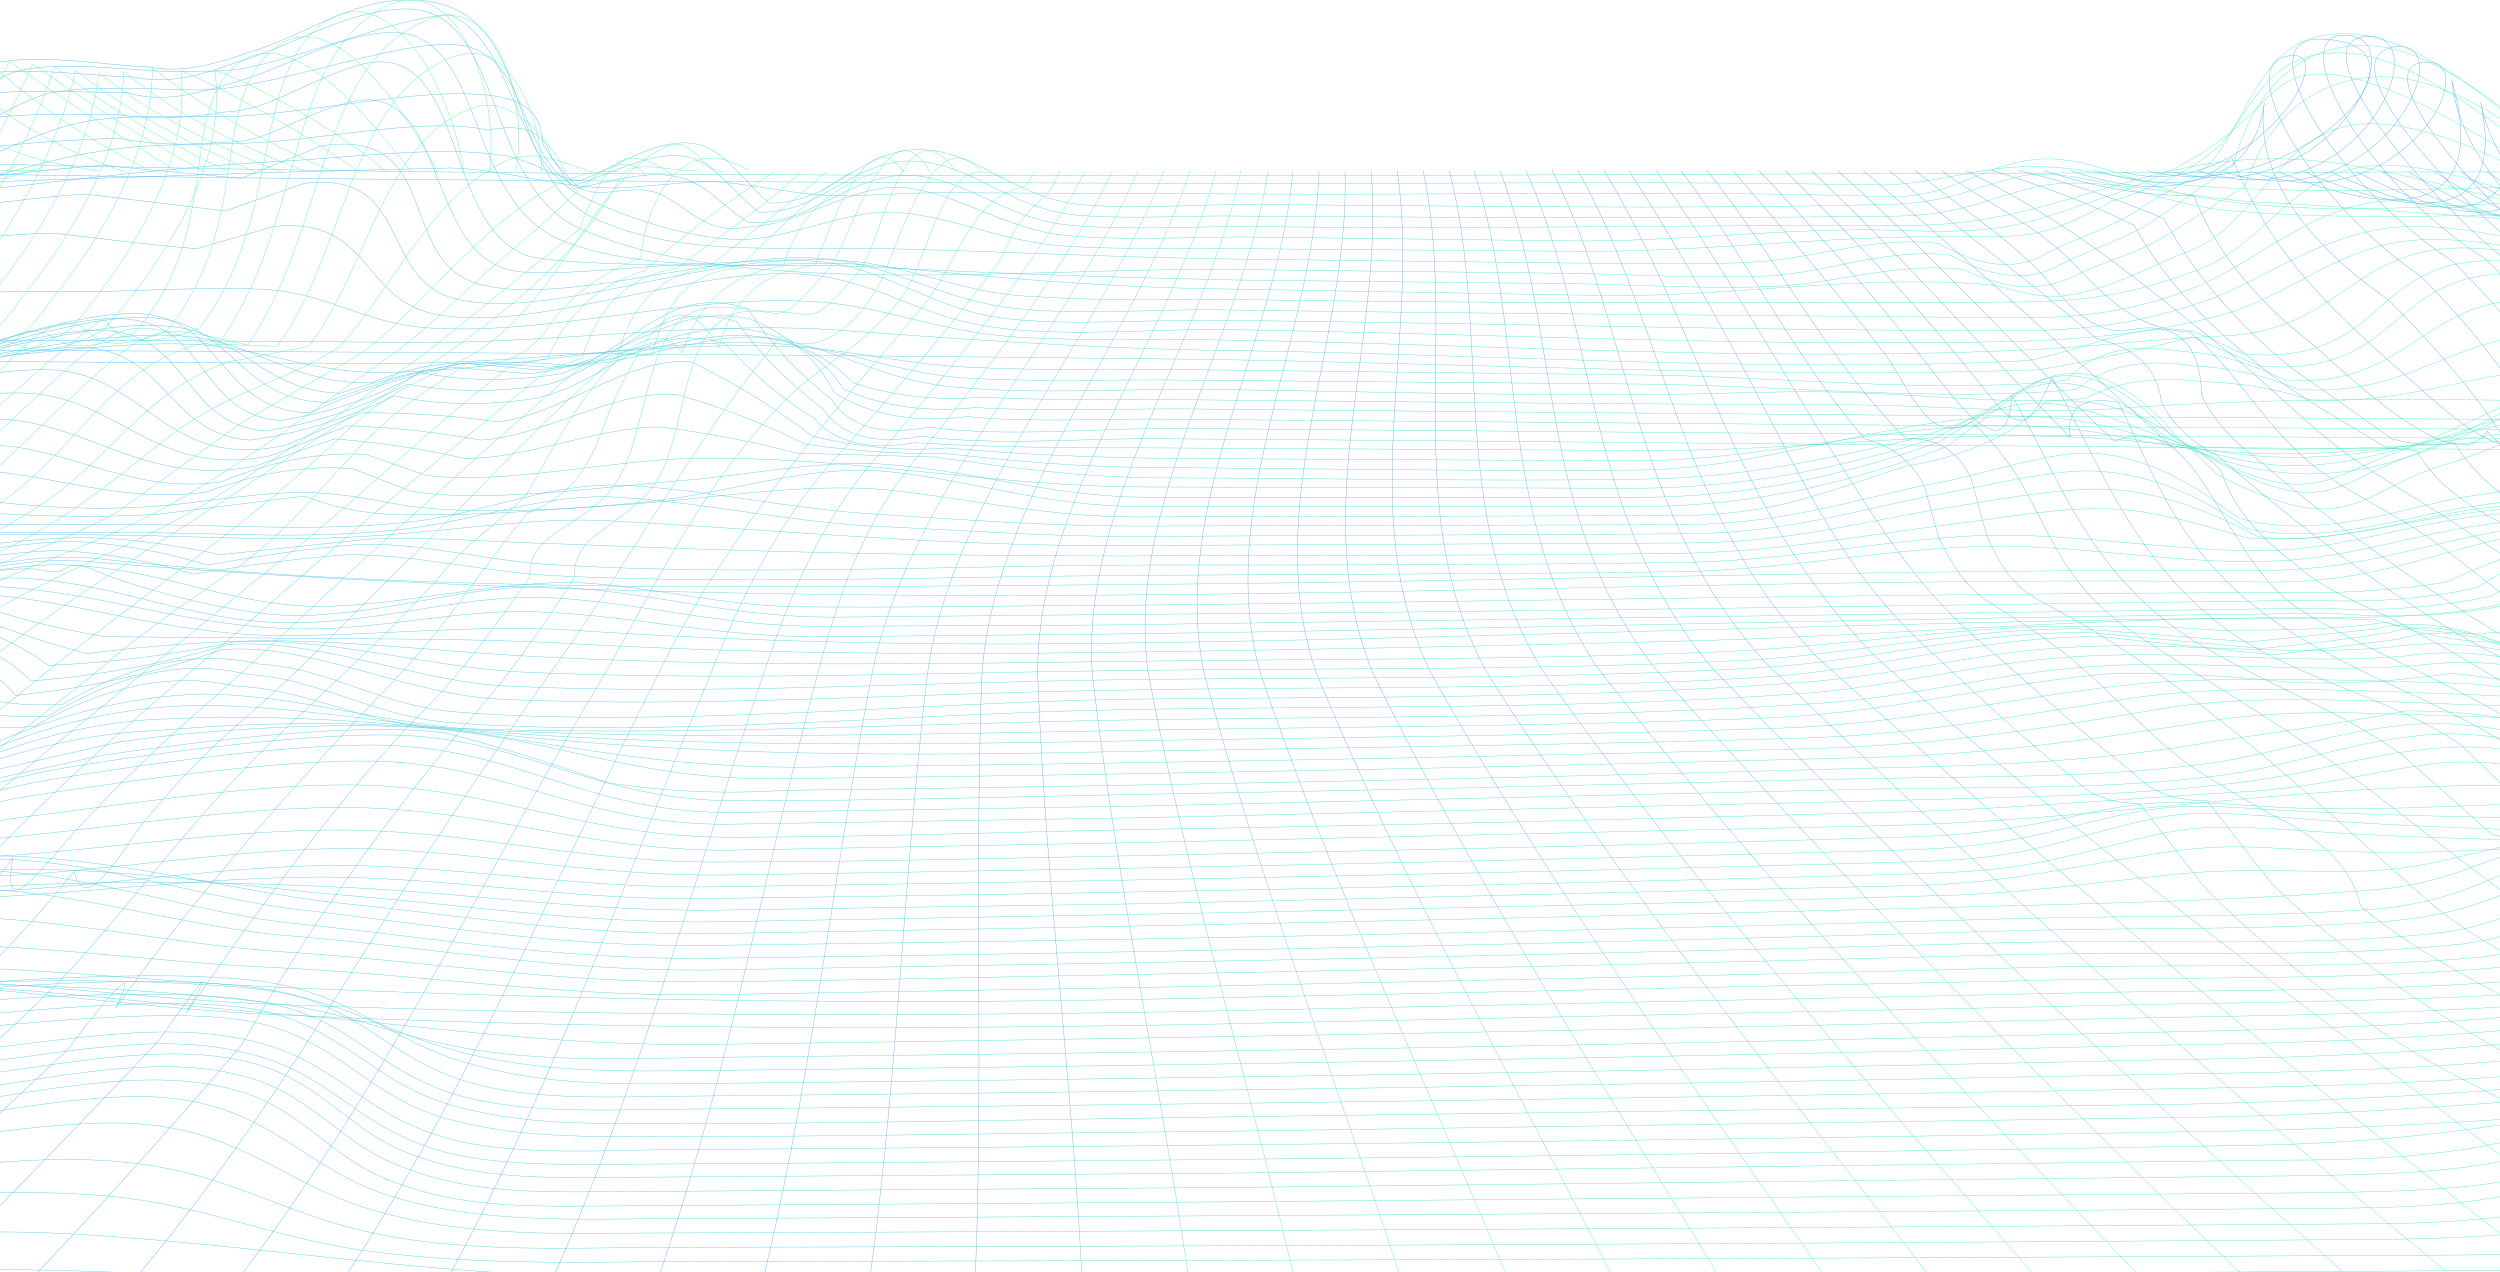 <svg xmlns="http://www.w3.org/2000/svg" fill="none" viewBox="0 0 1920 977"><g stroke-linecap="round" stroke-linejoin="round" stroke-width=".3" clip-path="url(#a)"><path stroke="url(#b)" d="M-48 125c674 17 1343 7 2018 7 646 290 1452 578 2414 871h-6854c523-158 1003-317 1442-470 169-63 330-125 484-186 172-72 355-138 496-222z"/><path stroke="url(#c)" d="M-2435 993l1518-3c303-1 620-17 918-15 151 1 294 17 448 17l508-1c1125-2 2246-4 3369-4"/><path stroke="url(#d)" d="M-2401 983l677-1c283 0 580-12 856-9 74 0 141 9 217 8 81-2 161-12 243-14 151-2 326-28 468-19 152 9 272 33 434 33a261909 261909 0 001374-5c291 0 562-19 847-20 275-2 567 17 848 16l707-1"/><path stroke="url(#e)" d="M-2367 973l671-1 407-1c145 0 310-21 451-18 74 1 130 18 208 16 85-3 165-24 254-26 141-5 334-37 463-24 69 7 122 31 190 41 72 10 141 10 221 9a359169 359169 0 001356-5c61 0 120-1 177-7 100-10 167 2 269-1 62-2 105-19 158-26 67-9 145-6 219-6 71-1 144-10 223-3 70 7 144 28 216 35 139 12 274 2 400 1l699-2"/><path stroke="url(#f)" d="M-2333 963l675-2c137-1 270 2 408-1 148-2 329-37 463-28 57 3 97 24 155 26 88 3 184-31 270-39 79-7 154-4 234-13 80-8 156-21 228-13 73 8 114 37 178 52 67 16 140 14 217 13a240630 240630 0 001312-6c87 0 143-5 219-14 80-9 143 2 226 2 83 1 124-30 190-40 68-11 141-8 220-9 74-1 139-13 224 4 78 15 135 42 218 49 136 12 272-1 395-2l663-2"/><path stroke="url(#g)" d="M-2300 953l680-3c123-1 243 2 368 0 147-2 339-45 472-38 68 4 119 38 191 37 76-2 174-52 245-59a1102 1102 0 00276-12c56-7 132-20 184-14 71 8 107 46 166 64 65 20 130 20 211 19a390103 390103 0 001311-7c98 0 130-6 216-22 77-15 144 7 225 2 87-5 103-42 177-55 48-9 124-4 180-4 75-1 147-15 228 0 76 14 142 58 221 68 127 17 282-1 395-1 221-2 442-3 665-3"/><path stroke="url(#h)" d="M-2267 943l674-3c123-1 241 2 365-1 146-2 347-55 476-46 68 4 109 46 181 45 78-1 183-62 254-68a913 913 0 00271-10c55-8 131-23 182-16 71 9 98 51 156 72 62 21 125 21 205 20a415590 415590 0 001293-8c102-1 122-6 211-26 78-18 139 9 222 3 90-6 93-49 168-65 45-10 123-4 178-5 76 0 146-16 227 1 79 17 136 66 220 80 116 19 286-2 389-3 218-1 436-3 656-3"/><path stroke="url(#i)" d="M-2234 933c212 0 425-1 640-4 135-1 266 5 405 0 141-6 314-57 443-57 94 1 99 40 179 48 99 10 182-54 292-60 81-4 141 1 229-11 75-10 157-30 222-13 52 12 74 49 117 68 64 27 122 22 205 22l446-3 839-7c63-1 119-2 171-15 26-28 67-35 125-21 31 5 62 9 93 11 110 4 105-40 173-61 55-18 145-9 216-12 70-2 137-23 227 5 58 17 113 63 179 77 110 22 299 1 390 0 218-2 435-4 655-4"/><path stroke="url(#j)" d="M-2201 924c210-1 421-2 634-5 134-2 264 5 402-1 140-6 314-61 442-61 93 1 95 43 175 51 98 10 183-52 291-59 77-5 140-1 225-11 73-10 153-29 217-12 51 12 74 49 116 67 63 27 121 22 203 22l439-3 823-9c62-1 117-2 169-14 26-26 67-33 123-21 30 5 61 8 91 11 106 2 106-40 172-60 55-18 141-8 212-11 72-2 131-26 225 2 57 16 112 59 176 72 110 22 294 5 386 4 215-1 428-4 645-4"/><path stroke="url(#k)" d="M-2169 914c208-1 418-2 630-5 132-2 261 5 397-1 139-6 313-64 439-64 93 0 94 44 175 52 97 8 185-52 289-59 75-5 139-1 219-11 71-9 150-26 212-10 50 12 73 48 115 67 63 26 119 21 201 21l433-3 810-10c60 0 115-2 167-13 104-22 100-11 210-11 99 0 106-38 172-57 55-16 136-4 204-7 74-3 125-33 223-7 56 15 109 51 172 64 104 22 295 13 383 13 216 0 423-5 638-5"/><path stroke="url(#l)" d="M-2137 904l635-6c122-2 237 1 357 0 147-1 355-74 481-66 84 5 82 55 185 49 86-5 156-40 239-51 74-9 144-4 218-13 75-9 145-24 208-9 69 15 85 57 153 76 46 13 111 10 166 10a108949 108949 0 001200-14c84-1 137-5 208-15 72-10 139-3 213-7 67-3 91-31 136-47 64-24 109-12 192-11 74 0 135-38 224-22 67 11 134 46 208 58 115 17 245 22 349 24 220 3 425-6 640-6"/><path stroke="url(#m)" d="M-2105 894c208 0 418-3 630-6 121-3 234 0 353 0 146-1 350-74 476-67 83 5 84 54 189 46 83-6 156-39 238-49 70-8 138-4 210-13 72-8 140-20 200-6 68 15 85 56 152 75 46 13 110 10 164 9a111847 111847 0 001186-14c142-2 280-12 413-23 64-5 89-27 136-42 70-23 102-5 184-6 84 0 128-41 222-32 54 4 141 36 201 45 114 16 242 33 349 36 221 7 422-6 634-6"/><path stroke="url(#n)" d="M-2073 884c209 0 421-3 635-7 122-3 233 3 354 1 140-3 300-61 431-63 86-2 103 44 195 41 94-2 197-47 288-53 100-6 278-33 360-19 68 12 90 57 152 75 53 14 95 14 161 14 142 0 285-3 426-4l762-11c128-2 248-13 369-22 83-7 111-28 179-42 61-12 116 8 178 6 76-3 113-49 184-49 44 1 146 27 198 34 112 15 244 44 353 49 225 12 428-6 638-6"/><path stroke="url(#o)" d="M-2042 875c208-1 418-4 631-8 120-3 230 2 349 1 138-2 296-61 426-63 86-2 103 42 199 37 94-4 194-44 285-50 98-7 266-31 347-17 67 12 90 56 152 74 52 14 94 14 158 14 141 0 281-3 421-5l753-10c128-3 246-9 363-23 72-8 113-27 178-38 60-10 113 12 169 11 87-2 112-50 185-58 30-3 148 17 191 22 115 14 239 53 352 60 224 15 426-6 632-6"/><path stroke="url(#p)" d="M-2011 865c197 0 395-2 597-8 135-4 256 5 389 1 135-4 311-72 426-63 103 9 63 49 213 29 78-10 162-37 238-44 99-9 251-24 339-12 76 10 92 50 154 71 46 15 102 14 159 13a115224 115224 0 001172-16c127-2 248-5 362-22 60-9 118-35 176-40 52-5 83 10 133 15 130 11 116-57 222-58 49 0 136 7 189 13 121 12 229 61 353 65 210 7 399-6 599-6"/><path stroke="url(#q)" d="M-1980 855c195 0 391-2 593-8 134-4 252 5 384 1 134-4 308-74 422-64 104 9 59 49 211 29 78-10 161-36 236-43 99-10 246-24 333-11 75 10 93 49 154 70 46 15 100 14 157 13a102482 102482 0 001151-17c127-2 245-4 358-22 58-10 118-34 175-39 52-5 85 13 130 15 126 6 116-56 221-59 48-1 135 5 186 10 121 13 225 64 350 68 207 7 393-7 591-7"/><path stroke="url(#r)" d="M-1949 846c196-1 395-3 598-10 122-4 229 2 346 1 137-1 301-68 425-69 47 4 82 14 104 33 11 21 41 24 91 9 76-4 161-33 237-43 93-11 258-24 343-14 73 8 100 44 159 62 63 19 117 18 197 17a90400 90400 0 001106-18c128-2 244-6 358-24 51-8 92-21 139-30 61-12 100 7 167 11 91 4 102-52 184-59 49-4 128 2 188 8 117 11 232 61 350 66 209 10 395-7 591-7"/><path stroke="url(#s)" d="M-1919 836c195 0 392-3 594-10 122-4 226 2 342 1 137-1 298-70 422-70 46 3 80 14 101 33 10 21 40 25 90 11 73-4 155-31 229-39 97-10 243-12 333-3 70 7 104 35 166 50s120 14 196 13a73766 73766 0 001090-19c124-2 241-5 354-20 50-7 89-20 136-29 58-11 105 7 168 8 87 2 103-47 180-54 49-5 127-1 187 4 114 9 229 58 345 63 206 10 390-7 584-7"/><path stroke="url(#t)" d="M-1889 827c197-1 396-4 600-12 122-4 225 5 343 2 130-3 311-79 422-73 60 4 80 50 146 52 79 2 187-37 269-40 103-2 229 3 322 15 51 6 90 24 139 33 62 12 129 9 198 8a71896 71896 0 001052-18c121-3 240-4 355-16 66-6 112-22 173-29 48-6 87 4 138 4 89 0 125-43 213-48 44-3 101-3 150 0 112 6 230 53 345 59 208 12 394-7 587-7"/><path stroke="url(#u)" d="M-1859 817c195-1 393-3 596-12 121-5 222 5 338 3 129-4 309-82 419-75 59 3 77 51 142 54 75 3 178-31 257-32 105 0 213 15 314 23 120 9 213 26 344 24a100562 100562 0 001039-19c118-3 237-3 351-11 67-5 109-20 170-28 47-6 91 3 140 2 84-2 127-35 209-42 45-4 98-5 148-5 106 2 227 49 340 54 205 11 388-7 581-7"/><path stroke="url(#v)" d="M-1829 808c193-1 389-4 592-13 121-5 219 5 334 3 128-3 305-83 415-77 59 4 75 53 137 57 70 5 171-24 245-23 106 1 205 19 312 24 233 11 462 12 702 8l670-14c116-3 234-3 347-9 68-4 107-19 168-26 48-6 93 2 143 1 124-3 215-44 349-45 102 0 225 44 335 49 202 9 383-8 575-8"/><path stroke="url(#w)" d="M-1800 798c196 0 394-4 599-14 110-5 196 1 296 4 136 5 281-68 412-73 87-4 94 48 187 51 58 2 129-13 189-14 108-2 211 14 318 19 234 9 464 10 704 6l669-14c116-3 238-1 349-9 52-4 88-16 135-23 61-10 116 1 182 2 131 2 208-47 344-42 94 3 201 37 298 41 206 10 388-8 581-8"/><path stroke="url(#x)" d="M-1771 789c195-1 391-5 595-15 110-5 194 1 292 5 135 5 279-70 409-76 88-3 89 52 180 56 55 2 126-13 183-16 109-4 216 10 321 15 231 10 454 14 692 9l661-14c114-3 236 0 345-9 53-4 88-18 136-27 65-11 112 3 183 8 130 8 213-43 337-40 90 1 197 33 292 37 203 9 384-8 577-8"/><path stroke="url(#y)" d="M-1742 779c184 0 368-3 562-13 127-7 215 3 330 4 133 2 294-84 410-76 71 5 62 47 135 54s148-21 228-22c96-3 192 13 286 17 113 5 214 22 333 21l355-6c223-5 444-9 664-15 112-3 240 2 345-8 55-6 87-28 136-37 53-9 90 5 151 14 139 22 220-29 336-34 96-3 219 32 324 34 191 5 363-8 548-8"/><path stroke="url(#z)" d="M-1713 770c182-1 365-3 558-14 127-7 212 3 326 4 131 2 291-85 406-77 71 5 57 50 131 56 80 7 141-32 230-35 92-3 189 21 279 27 111 7 208 24 326 23 117-1 234-4 350-6 221-4 440-9 658-15 109-2 238 3 340-8 57-7 87-33 137-42 57-11 87 6 151 19 146 30 218-26 330-32 92-5 214 30 318 32 190 4 361-8 544-8"/><path stroke="url(#A)" d="M-1684 761c180-1 362-4 554-15 128-8 209 3 321 5 131 2 288-86 403-78 70 5 53 52 126 58 88 8 136-44 234-48 88-5 185 30 272 36 109 9 202 27 319 26l345-6c219-4 435-9 650-15 108-3 237 4 337-8 59-8 86-37 137-47 60-12 85 6 150 23 151 38 215-23 325-30 90-6 210 28 312 31 189 4 359-9 541-9"/><path stroke="url(#B)" d="M-1656 751c182 0 366-3 561-15 63-4 132-10 188-8 46 2 83 15 132 14 118-1 264-84 371-85 91-1 58 74 160 67 80-6 118-47 196-54 91-9 187 30 272 39 109 11 202 28 320 27a60394 60394 0 00996-21c98-3 205 0 299-8 66-6 92-27 142-43 85-29 87-1 186 21 136 31 189-20 289-31 88-10 208 26 312 29 191 6 362-8 547-8"/><path stroke="url(#C)" d="M-1628 742c181-1 363-4 557-16 63-4 132-11 187-8 46 2 81 16 129 15 117-1 262-85 367-86 91-1 56 76 156 69 80-6 116-47 194-55 91-9 187 29 271 38 107 12 199 29 316 27a60309 60309 0 00981-20c97-3 203-1 296-8 65-6 92-28 140-44 85-29 86-1 184 22 135 31 187-19 286-30 86-10 206 25 308 28 190 5 360-9 543-9"/><path stroke="url(#D)" d="M-1600 733c183-1 367-5 563-18 113-7 184 3 282 6 126 4 292-92 401-85 61 3 55 75 114 79 66 4 138-48 195-55 94-13 224 26 310 34 96 10 178 24 282 23a93748 93748 0 00944-20c112-3 231-5 336-14 58-5 87-28 139-37 62-10 73 1 147 18 153 33 203-20 323-25 80-4 189 24 275 26 191 3 364-9 549-9"/><path stroke="url(#E)" d="M-1573 724c182-1 365-5 560-19 113-8 181 3 279 6 124 5 288-92 396-85 62 3 53 74 110 81 56 7 126-30 180-36 100-12 227 10 318 17 96 8 177 21 279 20l336-6c200-4 399-8 597-14 66-1 123-10 184-16 52-6 95-2 150-3 56-2 87-18 138-24 56-7 80 3 144 14 137 23 207-13 320-18 81-4 185 15 272 15 186 1 360-9 544-9"/><path stroke="url(#F)" d="M-1545 714c181 0 362-4 556-18 113-9 178 2 275 6 123 5 284-92 391-86 63 4 54 72 107 83 45 9 115-11 165-15 107-9 228-7 326-2 94 5 176 18 275 17l332-5 591-14c70-2 121-15 181-24 59-10 83-4 151-2 103 4 169-12 279 0 121 14 209-6 316-10 85-4 182 5 269 3 180-3 357-8 540-8"/><path stroke="url(#G)" d="M-1518 705c183 0 366-6 563-20 113-8 174 7 273 8 116 2 244-77 353-81 74-2 65 44 114 64 53 21 107 17 187 14 99-4 206-19 301-16 94 3 177 18 275 16a57615 57615 0 00925-19c67-2 91-7 146-21 62-16 72-17 151-12 106 8 209 6 318 14 190 12 377-9 552-13 180-5 360-9 544-9"/><path stroke="url(#H)" d="M-1491 696c182 0 363-6 559-21 51-4 103-8 147-7 46 2 75 15 122 16 114 2 242-77 349-80 72-2 65 43 112 63 50 21 105 21 182 18 99-3 205-23 301-20 93 3 175 18 271 16a64151 64151 0 00912-19c69-2 90-7 144-22 64-17 70-18 150-12 104 9 210 9 316 15 190 10 371-9 548-13 177-5 358-7 538-8"/><path stroke="url(#I)" d="M-1464 687c180 0 360-6 555-21 51-4 102-9 147-7 45 1 72 15 119 16 108 3 235-69 339-72 70-1 66 39 115 57 51 19 106 16 182 13 97-4 202-24 295-21 93 4 171 21 269 20a68160 68160 0 00899-19c65-2 91-7 143-20 60-15 74-16 148-11 103 6 205 5 311 11 187 10 367-15 541-20 173-5 363 4 538 1"/><path stroke="url(#J)" d="M-1438 678c170-1 338-3 523-19 51-5 105-11 152-11 63 0 91 18 151 18 104 1 236-62 331-55 60 4 66 38 121 49 47 9 95 2 153-2 96-6 202-24 293-20 94 4 170 25 269 24 109 0 217-3 325-5 194-4 386-8 577-14 57-1 95-7 144-18 59-13 82-9 149-5 95 5 177-7 274-1 107 6 181-14 273-22 91-9 198-6 297-8 164-2 355 19 520 17"/><path stroke="url(#K)" d="M-1411 669c168-1 335-3 519-20 51-5 105-10 151-11 64 0 89 18 148 20 97 3 223-44 317-39 55 3 74 28 128 34 49 5 99-5 155-10 93-9 201-27 286-22 94 5 164 32 265 32l321-6 572-13c192-5 358-41 556-28 114 7 175-24 265-36 83-12 195-7 291-7 163 0 363 35 529 35"/><path stroke="url(#L)" d="M-1385 660c167-1 332-3 516-20 50-5 104-11 150-11 63-1 88 17 144 21 92 6 211-26 304-23 50 2 82 18 134 20 53 1 103-13 159-20 89-11 198-29 278-23 94 7 157 39 261 39 106 0 212-4 317-6 190-3 379-8 566-13 96-2 189-11 281-16 51-3 92-14 139-21 47-6 80 5 127 6 119 4 165-33 256-50 75-15 193-8 286-6 162 2 371 51 537 53"/><path stroke="url(#M)" d="M-1359 651c170 0 336-4 522-22 121-11 171-2 260 12 81 12 203-8 295-8 50 0 92 9 141 8 59 0 108-21 166-30 78-12 205-30 275-26 97 6 152 49 260 48l318-5 568-13c96-3 191-3 281-15 49-6 91-21 141-25 47-5 73 5 122 7 118 6 164-48 254-64 69-12 170-7 254-5 164 4 382 66 550 69"/><path stroke="url(#N)" d="M-1334 642c169 0 334-3 520-22 121-12 168-3 256 12 77 13 196 1 286 1 47-1 94 3 143 0 61-3 108-24 166-34 74-12 204-31 271-26 96 6 147 52 256 51l314-5 561-13c96-2 188 1 277-12 49-8 91-24 141-29 47-5 69 5 120 8 121 6 159-54 248-71 67-13 168-7 251-5 163 5 387 77 552 78"/><path stroke="url(#O)" d="M-1308 633c168 0 331-3 516-22 122-13 167-4 253 11 74 14 194 2 282 2 46 0 93 3 140 1 61-4 107-25 165-35 72-12 201-29 267-25 95 6 146 51 254 50 104 0 207-3 310-5 185-3 369-8 552-12 97-2 186 0 274-13 48-8 91-23 140-28 47-5 70 5 120 8 120 6 158-53 247-70 66-13 167-7 249-4 161 4 383 75 547 77"/><path stroke="url(#P)" d="M-1283 624c171 0 334-3 525-25 129-15 158-1 252 12 78 11 194-1 283 0 46 1 92 2 138 5l164-36c77-11 197-26 264-17 42 11 83 24 123 38 45 7 91 9 136 6a51443 51443 0 00830-17c99-2 181-5 271-21 49-7 98-14 145-23 39 0 79 4 117 14 120-1 152-61 251-72 71-7 173-2 256 1 154 7 357 67 516 72"/><path stroke="url(#Q)" d="M-1258 616c171-1 332-3 525-29 52-8 103-13 151-17 39 5 72 13 100 26 77 11 190-3 277 0 45 2 89 6 132 11l164-37c71-11 192-17 255-9 95 11 149 39 257 37a52015 52015 0 00821-16c101-2 175-13 265-27 87-15 171-3 263-4 118 0 153-52 252-61 73-7 174-1 257 2 153 5 351 58 507 62"/><path stroke="url(#R)" d="M-1233 607c175-1 335-3 536-33 50-10 102-17 153-20l98 25c82 9 192-7 276 1 42 9 85 15 127 18 56-22 110-35 165-37 78-7 180-8 250 3 93 14 157 27 261 25a52421 52421 0 00756-14c104-3 177-15 267-30 80-14 179-5 267-3 49 2 98-1 146-8 32-17 69-31 111-40 73-8 180 1 263 3 154 3 350 48 506 50"/><path stroke="url(#S)" d="M-1208 598c175-1 333-2 536-37 52-11 104-19 156-24l95 24c82 8 191-9 271 1 35 13 74 22 119 28 55-24 109-37 163-38 75-4 172 3 241 11 164 18 322 18 497 14 171-3 342-5 511-10 101-3 175-19 264-32 76-10 181-4 265-1 49 3 98 3 147-1 35-16 73-27 111-33 76-8 182 3 267 3 152 2 341 37 495 37"/><path stroke="url(#T)" d="M-1183 589c174 0 330-1 537-40 52-13 105-23 158-29l93 23c79 7 190-11 264 2 30 16 68 28 111 36 55-24 109-37 163-39 74-2 160 15 232 20 162 12 324 10 492 7 169-3 339-4 506-10 97-4 174-24 262-33 72-8 182-3 262-1 49 6 98 8 148 8 36-14 73-23 111-28 80-7 184 5 270 5 152-1 333 25 486 23"/><path stroke="url(#U)" d="M-1159 580c175 0 328 1 538-43 52-15 105-26 159-33l91 22c77 7 189-12 258 3 27 19 61 34 104 44 55-25 109-38 163-40 74 0 147 25 223 28 160 7 324 3 487 0 168-3 337-3 502-10 93-5 172-27 259-34 44 0 89 2 133 7 43 2 85-1 126-7 51 7 100 12 149 14 37-11 74-18 112-22 82-5 185 7 271 6 153-1 326 14 478 12"/><path stroke="url(#V)" d="M-1134 572c178-1 331 0 547-49 57-18 110-29 159-34 25 11 55 18 90 22 78 6 190-13 254 8 14 30 52 43 110 39 56-32 107-42 155-31 57 2 98 30 160 32 169 7 350-3 521-6 180-3 362-1 537-13 70-5 127-21 194-27 85-8 178 5 264-2 46-6 96 0 151 19l113-19c83-6 189 9 278 7 156-2 322 5 478 2"/><path stroke="url(#W)" d="M-1110 563c177 0 329 1 545-50 57-20 109-31 159-36 25 10 54 17 88 21 74 6 193-14 249 9 11 32 47 46 106 43 55-33 106-44 153-32 55 3 96 32 156 37 159 12 352-7 516-10 177-3 358 0 530-13 68-6 126-22 192-27 87-7 175 6 262-1 46-7 96 0 151 22l113-17c84-5 188 10 277 9l472-5"/><path stroke="url(#X)" d="M-1087 554c177 0 327 2 542-50 56-20 109-32 158-36 24 10 53 18 86 22 72 6 190-15 245 8 10 32 45 46 104 43 54-32 104-42 151-31 55 3 94 33 154 37 157 12 348-7 510-10 174-2 353 0 522-13 68-5 125-21 191-26 87-7 173 7 260-1 46-7 95 0 151 22 37-5 74-11 112-15 84-6 187 9 276 8l467-5"/><path stroke="url(#Y)" d="M-1063 546c180-1 330 0 548-53 56-20 106-30 152-30 20 14 49 21 87 22 59 3 139-10 195-2 41 10 72 27 93 51 54-5 107-17 158-35 67-6 144 35 214 38 154 7 323-5 479-7 164-3 332 0 492-10 89-6 170-32 259-31l132 14 96-12c33-11 72-3 119 23 40-5 78-11 115-18 82-8 188 9 278 9 157-1 313-4 471-4"/><path stroke="url(#Z)" d="M-1039 537c177 0 326 0 541-50 54-19 103-28 148-28 19 15 47 22 85 23 59 4 139-12 194-5 41 9 72 24 95 46 51-4 102-13 151-28 69-5 146 29 216 32 152 7 316-3 471-5 162-2 327 0 487-9 88-5 169-29 257-27l131 12c33-3 65-7 97-12 31-9 70-2 115 21 41-6 79-13 115-21 80-8 188 10 276 10l468-1"/><path stroke="url(#aa)" d="M-1016 529c176-1 324-2 533-47 54-18 101-26 144-25 18 16 46 24 84 25 59 2 139-16 195-11 39 8 72 21 97 40 48-2 96-8 143-18 71-4 148 19 218 23 151 7 308 1 461-1 162-2 325 0 483-8 87-5 169-25 257-24l129 10 97-10c31-8 68-2 112 17 39-6 77-14 115-25 78-9 187 11 275 12 154 0 311 2 465 1"/><path stroke="url(#ab)" d="M-993 520c178 0 327-4 536-45 119-25 115-4 197 6 64 7 163-25 223-15 34 15 69 27 104 36 45-6 89-9 134-10 75 0 151 10 226 13 142 7 285 5 430 3 152-2 304-1 454-7 89-3 173-17 260-20 43 0 87-1 131 3 46 0 89 0 130-6 55 18 102 20 140 6l56-17c77-14 187 9 277 10 157 2 316 5 471 5"/><path stroke="url(#ac)" d="M-970 512c175-1 325-5 527-42 116-22 111 3 192 12 65 6 160-28 224-21 35 13 71 22 108 28l123 1c77 1 154 0 229 4 140 8 278 9 421 7 151-2 303-5 452-9 173-5 342-22 518-16 54 14 100 14 136 0l56-20c76-15 186 10 277 12 154 3 313 8 467 8"/><path stroke="url(#ad)" d="M-947 503c172 0 323-6 518-37 113-19 107 8 187 16 66 6 158-31 224-26 78 5 141 30 226 32 77 1 156-9 232-4 136 9 270 12 412 10 323-4 644-19 964-20 88-1 120-14 188-28 74-17 185 10 275 12 154 4 313 11 465 12"/><path stroke="url(#ae)" d="M-924 495c173-1 328-10 520-36 112-16 81 7 154 24 65 14 183-38 256-32 80 6 141 31 226 32 59 1 124-16 183-13 75 3 138 20 219 19l216-2c317-4 629-13 941-16 49 4 93 2 133-6 31-19 70-31 119-36 63-2 147 18 216 21 155 5 317 13 470 14"/><path stroke="url(#af)" d="M-902 486c171 0 327-10 514-33 110-13 78 10 150 26 64 14 181-38 254-35 82 4 137 38 222 34 61-2 125-22 184-19 75 4 134 23 214 22l214-1 933-13c48 3 91-1 130-9 31-20 70-33 119-38 63-2 147 19 215 22 153 5 315 15 467 16"/><path stroke="url(#ag)" d="M-880 478c169 0 325-11 509-32 108-13 77 11 148 27 63 14 178-39 251-36 34 9 12-14 52 4 28 11 117 37 166 31 61-3 123-25 184-21 73 4 130 23 210 23l211-2c310-2 618-7 924-11 47 2 90-1 128-10 30-20 69-33 118-38 63-2 147 19 214 22 152 6 314 17 463 17"/><path stroke="url(#ah)" d="M-857 469c157 0 303-6 476-26 33-5 67-9 101-10 34 7 61 18 82 34 64 10 178-37 251-33 64 3 105 23 164 30 68 9 163-21 236-16 55 4 101 17 159 18 80 1 161-1 242-1 300-3 598-9 896-10 43 1 86-1 129-8 38-18 77-31 118-39 61-4 146 17 214 20 155 7 321 18 472 19"/><path stroke="url(#ai)" d="M-836 461c155 0 301-6 470-24 100-11 111 11 186 21 66 10 172-33 244-27 254 21 519 28 791 26 298-2 591-14 887-10 101 1 150-37 239-42 61-4 142 13 209 16 156 5 324 19 478 20"/><path stroke="url(#aj)" d="M-814 453c152 0 298-5 462-20 92-9 116 8 189 17 69 9 167-29 238-21 240 27 520 22 782 20 295-2 585-12 878-11 93 1 146-31 230-35 62-3 138 8 204 10 156 4 328 21 484 22"/><path stroke="url(#ak)" d="M-792 444c140 0 277 0 428-13 45-5 88-8 130-8l97 19c58 2 130-20 186-19 34 2 67 8 100 18 40-7 79-12 118-15 54 0 103 13 156 16 142 7 292 1 436 0 145-1 291-1 435-3 78-2 145-16 219-19 73-4 158 14 230 11 71-2 123-27 196-31 72-5 158 4 234 6 150 4 315 22 465 23"/><path stroke="url(#al)" d="M-771 436c138 0 275 0 421-9 89-6 147 7 229 7 57 0 127-19 182-18 33 2 66 8 98 18 40-7 79-13 118-16 52-1 101 14 153 16 140 8 289 1 432 0 143 0 286 0 428-2 78-1 143-15 217-20s153 11 227 11c70 0 123-25 195-29 72-3 155 3 231 5 149 3 315 24 463 24"/><path stroke="url(#am)" d="M-749 428c136 0 271 0 413-6 82-4 150 5 229 4 56 0 122-14 177-13 34 1 67 6 99 13l115-12c52-2 104 3 155 4 140 6 282 9 425 9 141-1 282 0 423-2 79-1 143-14 217-23 40-5 80-13 121-11 33 2 66 12 100 22 72 6 129-17 199-22s148-3 223-2c145 2 314 27 461 28"/><path stroke="url(#an)" d="M-728 420c271-1 554-13 819-9 74 1 137 6 215-1 55-4 110-13 162-10 132 7 260 20 398 19l427-2c74 0 123-13 190-25 39-6 77-14 116-16 45-3 90 12 135 36 51 9 133-18 175-22 77-8 161-15 246-13 136 3 299 33 439 34"/><path stroke="url(#ao)" d="M-707 412c268-1 539-4 806-3 70 0 140 6 214-3 57-7 108-28 163-24 65 4 125 18 193 22 67 3 131 8 200 8l421-2c76 0 124-15 191-29 37-6 74-16 111-19 48-3 92 15 134 44 61 14 134-13 179-18 75-10 151-25 235-22 135 3 300 37 439 40"/><path stroke="url(#ap)" d="M-686 403h796c68 0 140 6 212-3 57-8 105-31 162-27 64 4 124 18 190 22s129 9 197 9l416-1c76 0 122-15 189-30 38-6 74-19 110-24 48-6 92 17 133 49 65 18 131-10 178-17 74-10 146-29 230-27 134 4 302 46 437 46"/><path stroke="url(#aq)" d="M-665 395c75 0 149 3 227 0 56-2 124-17 177-17 130-1 244 25 382 17l113-14c27 11 59 16 96 14 49 1 108-5 158-8 64-5 129-16 191-11 68 7 122 21 195 21l412-1c78 0 114-18 178-38 47-8 83-24 108-50 50-3 93 15 130 56 103 54 109 13 175-7 68-20 137-67 229-60 130 9 307 91 443 97"/><path stroke="url(#ar)" d="M-645 387c76 0 150 5 230 0 57-3 129-26 182-27 123 0 240 44 380 26 80-10 94-11 157 1 51 10 153 4 212-4 55-8 110-26 164-21 70 7 121 27 197 27h382c91 0 167-20 236-46l54-40c40-30 80-19 125 35 111 68 114 34 180 11 65-25 139-83 229-77 130 8 312 109 452 116"/><path stroke="url(#as)" d="M-624 379c74 0 148 5 227 0 58-4 129-28 183-30 62-2 132 9 193 12 58 2 113 26 179 17 40-15 78-21 113-18l44 17c54 10 148-3 209-8 53-4 110-17 161-12 69 6 121 24 195 25h376c89 0 165-18 234-43l55-35c38-28 78-18 123 31 107 62 114 32 179 10 65-23 139-76 229-71 127 8 306 100 444 108"/><path stroke="url(#at)" d="M-604 371c74 0 147 5 226 0 59-4 126-28 183-32 60-5 138 0 193 3 57 3 105 38 172 28 39-16 76-23 111-21l46 16c57 8 144-12 205-13 122-2 229 22 351 22l371 1c86 0 161-16 231-38l55-30c37-24 77-14 122 28 179 90 264-59 407-52 126 7 301 86 436 93"/><path stroke="url(#au)" d="M-584 363c75 0 148 6 228 0 60-4 129-29 188-34 50-5 125-10 170-7 69 4 110 52 194 36l61-21c33 3 66 7 99 15 49 1 104-25 153-24 35 5 70 11 103 20l106 3c57 8 106 15 167 16 125 0 250 3 375 1 76-1 135-14 202-29 78-20 82-49 178-11 105 40 134 34 212 15 64-17 126-49 205-48 125 2 299 70 433 74"/><path stroke="url(#av)" d="M-564 355c74 0 147 6 227 0 60-4 127-27 188-36 49-7 127-19 171-17 70 4 98 66 186 48l59-23c34 1 69 5 102 11 50-3 103-39 151-35 34 10 67 22 98 38 35 5 70 8 105 7 55 6 106 11 165 11 123 1 247 3 371 2 127-1 247-68 376-29 189 54 261-23 417-22 125 1 292 52 423 53"/><path stroke="url(#aw)" d="M-544 347c74 0 146 5 225 0 60-4 125-25 188-37 50-10 128-28 171-26 73 4 87 78 179 58l59-25c35 0 70 2 104 7 49-5 102-51 149-46 33 16 64 35 93 57 34 8 69 12 103 9 55 5 107 7 163 8l368 2c126-1 241-46 373-18 168 34 268-12 415-12 127 0 285 35 414 33"/><path stroke="url(#ax)" d="M-524 339c146 0 247 1 418-40 46-11 135-35 173-32 62 5 63 67 125 71 38-5 76-17 111-34 32 7 68 8 108 2 59-13 84-61 146-42 20 22 43 42 68 57 16 19 42 25 78 19 62 4 127 4 190 4l370 2c129 1 244-20 378-7 142 15 258-3 391-4 131-1 279 16 413 16"/><path stroke="url(#ay)" d="M-505 331c143 0 246 6 416-40 48-13 132-41 172-37 63 5 58 72 121 77 38-6 75-18 109-36 33 6 69 7 109 0 58-19 83-67 144-48 18 26 41 48 66 67 14 21 40 28 76 21 57 8 128 1 188 2 509 3 1026 12 1534 7"/><path stroke="url(#az)" d="M-485 323c139 0 244 8 412-40 48-14 129-42 170-38 63 5 56 73 118 78 38-6 75-18 108-37 33 7 70 7 108 1 58-20 82-70 143-50 18 27 39 50 64 69 14 22 39 29 76 22 56 8 127 1 185 1 503 4 1010 9 1515 9"/><path stroke="url(#aA)" d="M-466 315c141 0 246 6 415-39 53-15 127-41 168-34 54 9 55 74 121 75 35-16 72-28 109-35l59 5c73-7 108-56 170-42 30 12 52 31 65 57 28 17 62 23 102 18 51 5 107 1 159 2 497 4 998 9 1497 9"/><path stroke="url(#aB)" d="M-447 307c138 0 246 5 408-33 53-13 124-36 164-29 54 8 62 63 125 64 34-13 69-24 106-30l57 5c65-4 115-42 172-29 28 8 49 22 63 44 30 13 63 18 101 14 51 3 105 1 157 1 491 5 981 8 1477 11"/><path stroke="url(#aC)" d="M-428 299c133 1 247 4 401-26 52-10 118-28 160-22 52 6 69 49 128 51 34-11 68-19 103-24l56 4c61-2 117-33 172-22 26 5 47 17 63 34 30 10 64 14 99 11 51 3 104 1 156 2l320 3 200 1c64 1 132 7 192 3 230-17 495 1 745 4"/><path stroke="url(#aD)" d="M-409 292c122 0 235 4 371-15 61-8 136-25 187-18 50 6 76 36 136 35 27-11 53-16 77-15 27-1 53-1 79 2 48-2 107-28 152-21 50 7 84 32 138 37 58 6 123 2 183 2 116 1 233 5 350 4 58 0 111-4 170-1 55 2 116 9 168 4 24-13 53-17 89-13 28 1 56 5 83 14 76 4 123-21 191-24 114-4 262 25 387 28"/><path stroke="url(#aE)" d="M-390 284c120 0 235 3 364-8 61-5 129-15 183-11 49 4 85 22 139 21 96-1 210-28 302-22 48 3 90 22 139 26 59 4 121 1 180 2l346 3c105 1 232 14 332 4 21-18 51-24 89-18 25 1 52 6 81 18 82 6 114-37 183-42 107-7 268 45 387 47"/><path stroke="url(#aF)" d="M-372 276c227 0 452 3 679 3 97 0 203-17 297-13 47 2 91 14 140 16 58 3 118 1 177 2l341 4c102 1 229 15 325 4 20-22 49-29 89-22 25 1 51 8 79 22 89 6 104-55 174-61 102-9 271 62 390 66"/><path stroke="url(#aG)" d="M-353 268c426 1 851 3 1277 8 209 3 439 15 642 8 40-7 80-16 118-25l51 22c99 9 100-58 170-69 98-15 277 74 398 78"/><path stroke="url(#aH)" d="M-335 261c218 0 436 0 652 2 105 1 218-16 319-10 97 7 191 14 292 16 204 2 428 18 629 8 41-8 79-27 117-24 18 1 33 13 50 19 99 8 97-59 167-70 98-16 276 78 395 80"/><path stroke="url(#aI)" d="M-317 253c121-9 245-31 356-29 52 1 108-4 158-2 53 1 81 27 134 30 102 6 217-32 317-18 46 7 83 22 135 25 49 3 99 1 148 2 204 3 418 17 619 8 55-2 105-9 157-11 82-3 96-56 162-66 93-14 279 71 400 83"/><path stroke="url(#aJ)" d="M-299 245c55-5 113-35 167-45 54-11 125-20 173-21 36 4 72 9 110 12l59-17c75-8 67 55 123 67 79 17 210-42 297-29 48 7 80 32 131 39 54 8 117 2 173 2 206 3 417 14 622 9 55-2 105-8 150-20 57-16 93-57 158-58 103-3 265 71 388 83"/><path stroke="url(#aK)" d="M-281 237c62-7 115-47 173-62 50-13 128-23 173-26l108 13 60-21c83-11 58 72 115 88 72 20 208-40 290-27 48 8 78 34 129 42 53 7 116 1 170 2 202 2 407 8 610 8 60 0 101-7 147-23 50-18 93-55 155-57 103-3 263 74 386 86"/><path stroke="url(#aL)" d="M-263 230c70-12 114-58 174-77 49-16 126-23 168-26l106 10 62-25c92-14 58 84 117 105 67 22 202-30 280-17 47 7 79 29 129 36 52 7 113 1 167 2 199 3 398 4 598 6 61 1 101-5 147-23 50-20 92-66 155-67 102-1 255 85 377 98"/><path stroke="url(#aM)" d="M-245 222c77-19 112-73 175-95 46-17 122-19 161-21 23 5 50 6 81 3 29 2 51-17 91-29 81-26 61 109 127 127 23 7 107-3 136-4 43-1 99-7 140-1 50 8 77 24 132 26 47 3 96 2 144 2 198 3 401 3 599 2 65 0 101-7 150-26 52-21 70-76 135-79 101-3 246 99 374 117"/><path stroke="url(#aN)" d="M-227 214c83-28 102-80 169-111C-18 83 58 89 91 88c24 4 51 3 82-2 32-1 57-21 99-35 87-28 66 121 132 145 21 7 99 7 127 8 45 2 95-5 140 0 90 9 178 17 273 18l290 5c97 1 199-17 297-8 18 4 37 11 56 8 34-5 63-22 96-35 53-21 68-96 136-97 110 0 237 134 363 141"/><path stroke="url(#aO)" d="M-210 207c85-36 99-95 167-128 29-14 120-7 140-8 23 7 46 4 80-7 40-10 77-36 120-39 77-5 58 127 133 159 64 27 158 17 239 21 92 5 184 8 278 10l267 3c48 1 100 4 148 2 47-2 95-19 146-13 35 17 61 16 83 6 26-13 53-19 74-33l59-37c15-45 47-82 102-84 104-3 215 156 338 168"/><path stroke="url(#aP)" d="M-193 199c85-40 95-104 162-137 30-15 112-2 132-3 24 5 46 2 80-11 43-12 82-39 127-41 79-5 62 130 134 167 122 57 348 31 507 33l262 3c47 1 99 4 145 2s93-22 142-16c36 20 62 19 83 8 27-14 54-21 75-36l59-41c13-49 44-92 100-92 98-1 203 169 331 183"/><path stroke="url(#aQ)" d="M-176 192C-91 151-83 86-16 53c29-16 108-1 128-2 24 5 46 1 80-11 43-13 75-39 119-40 104-3 71 128 142 166 65 32 143 23 228 25 90 2 180 7 271 8l254 3c47 0 99 2 145-1 44-3 90-20 138-14 35 20 61 20 82 8 27-14 54-21 74-36 21-14 46-22 59-42 29-42 37-89 92-91 106-4 204 169 331 184"/><path stroke="url(#aR)" d="M-158 184C-76 151-61 86 7 57c29-13 107-1 130-2 20-1 33 1 53-3 59-13 107-36 155-41 53 24 47 111 102 140 32 15 79 32 121 33 38 0 82-23 119-21 45 3 83 23 131 26 44 3 91 1 136 2l254 2c88 1 182-10 260-11 87-2 91 7 153-27 40-13 77-30 95-57 21-32 35-54 71-57 97-10 204 147 321 160"/><path stroke="url(#aS)" d="M-142 177C-63 155-38 99 30 74c29-11 104-4 128-5 58-2 161-44 202-33 49 14 38 93 89 110 17 6 40-6 60 4 23 12 35 31 67 24 38-1 81-33 117-30 44 4 79 33 128 37 43 4 91 1 134 1l250 3c86 1 170-11 255-8 81 3 96-5 158-26 132-45 111-97 169-94 83 5 198 117 302 135"/><path stroke="url(#aT)" d="M-125 169c61-17 129-61 183-74 35-9 98-4 130-6 54-4 119-17 163-17 40 0 65 6 66 39l23 34c29-5 59-16 85-8 19 6 32 23 50 34 52 3 81-45 136-35 39 7 66 33 111 37 43 4 90 1 134 1 170 2 339-1 509-1 110 1 175-52 285-51 92 0 217 53 320 60"/><path stroke="url(#aU)" d="M-108 162c61-11 130-38 186-46 41-7 89-4 128-7 53-4 126-19 169-9 28-6 44 2 49 22l18 20c30-9 60-28 88-21 21 6 34 28 53 42 53 1 75-48 131-38 39 7 65 35 111 40 43 4 89 0 132 1 166 1 333 2 499 0 51-1 68-13 106-22 42-11 119 8 169 11 104 5 217 18 319 18"/><path stroke="url(#aV)" d="M-92 154c106-10 208-25 306-30 56-3 121-12 170-5 24 3 39 17 61 20 31-12 62-35 92-28 22 6 35 30 54 45 54 0 72-49 128-40 39 7 64 36 110 41 42 4 87 0 129 0 163 1 329 4 491 0 48-1 63-12 100-21 44-11 112 22 165 26 110 9 213 1 316 1"/><path stroke="url(#aW)" d="M-80 142l305-10 121-3c45 1 89 18 136 15 77-6 55-7 131 4 33 5 74 0 109 0l238 1c163 1 326-3 489 2 54 2 77-30 127-29 40 2 72 23 116 30 109 18 221 1 318 1"/><path stroke="url(#aX)" d="M-64 133c339 6 681 7 1025 8 159 0 318-2 478 1 45 1 77-14 120-14 37-1 77 11 117 14 109 9 211 1 314 1"/><path stroke="url(#aY)" d="M1910 132c51 34 102 53 152 59 41 27 84 52 129 73 63 31 126 62 192 90 106 42 217 90 335 137 457 172 979 341 1549 512"/><path stroke="url(#aZ)" d="M1890 132c55 38 106 53 149 46 40 31 82 58 127 81 62 33 124 66 190 92 21 4 42 10 64 17 28 21 61 39 99 54 50 23 116 49 170 69 61 24 117 38 180 60 100 34 203 84 309 122 327 109 676 219 1047 330"/><path stroke="url(#ba)" d="M1870 132c63 42 113 53 146 31 35 32 76 62 124 89 65 36 122 71 189 96 20 2 40 6 60 10 24 24 58 45 100 62 46 22 120 52 170 71 63 24 111 33 174 53 51 20 100 43 148 69 53 21 108 41 163 60 324 109 670 219 1037 330"/><path stroke="url(#bb)" d="M1850 132c72 46 121 50 143 15 31 34 71 67 121 97 48 22 89 47 122 77 62 33 72 6 121 27 21 27 55 50 101 70l53 20c52 22 112 55 167 73 76 25 100 18 184 56 98 44 137 67 247 107 321 109 663 219 1026 329"/><path stroke="url(#bc)" d="M1830 132c81 46 131 46 144-1 23 40 64 77 125 110 47 26 88 55 121 86 65 32 53-8 121 25l55 48c35 17 70 32 107 44 41 18 102 55 145 69 59 19 84 8 148 33a1173 1173 0 00303 137c309 106 638 213 988 320"/><path stroke="url(#bd)" d="M1810 132c89 47 139 40 141-19 18 42 57 82 122 120 49 29 90 60 121 93 69 35 41-19 114 17l56 53c35 19 71 35 109 46 37 18 102 59 143 71 60 18 73-1 141 26a1118 1118 0 00305 145c305 105 630 213 976 319"/><path stroke="url(#be)" d="M1790 132c97 46 147 34 138-37 13 45 52 88 119 130 51 32 92 65 120 101 73 36 31-29 108 8l57 59c35 20 72 36 111 48 34 16 102 62 140 73 61 17 63-10 134 18 50 37 109 72 177 105l129 48c302 105 623 212 964 318"/><path stroke="url(#bf)" d="M1770 132c105 45 153 27 135-54 9 46 46 93 116 140 53 34 94 70 120 108 74 37 22-38 101-1l58 65c35 21 73 38 112 49 31 16 102 65 138 75 62 17 53-17 128 11 50 40 109 77 179 113a30106 30106 0 001078 366"/><path stroke="url(#bg)" d="M1750 132c111 44 159 20 133-70 5 48 41 97 112 149 55 36 96 75 119 114 75 38 15-46 96-8l57 70c35 22 74 39 113 51 30 15 101 67 136 77 62 16 44-24 123 4 49 41 109 81 180 119a29734 29734 0 001062 365"/><path stroke="url(#bh)" d="M1730 132c116 42 183-92 130-84-40 6 37 102 110 156 56 39 96 80 117 121 75 38 9-53 91-15l57 75c35 23 73 40 114 51 28 15 99 70 132 79 62 16 38-29 119-1 48 43 108 85 180 125a28953 28953 0 001045 364"/><path stroke="url(#bi)" d="M1709 132c119 40 184-104 130-96-50 8 33 105 106 163 57 41 96 83 114 125 73 39 19-68 87-20l56 79c35 24 73 41 114 52 28 15 97 72 130 81 61 16 34-34 115-6 48 44 107 88 180 130 40 17 80 33 122 48 284 103 585 210 906 315"/><path stroke="url(#bj)" d="M1688 131c122 41 187-106 130-103-51 3 29 107 102 168 57 42 95 85 111 128 73 39 18-73 84-24l55 82c32 23 70 41 113 53 27 15 95 72 127 81 60 16 31-36 112-9 47 46 106 91 178 134l121 48c279 103 574 209 890 314"/><path stroke="url(#bk)" d="M1669 132c117 31 189-102 133-105-50-2 13 113 107 172 46 45 80 89 100 133 41-5 58-24 50-56 42 71 34 82 126 132 36 20 68 31 103 52 34 21 58 51 106 57 16 3 44-25 68-26 78 62 137 122 251 173 60 26 127 48 191 72 238 87 484 179 747 267"/><path stroke="url(#bl)" d="M1649 131c113 30 235-98 133-101-58-1 12 112 102 171 45 44 77 88 96 130 40-4 57-22 50-54 40 70 32 82 121 131 36 19 67 31 101 52 33 21 56 51 104 58 17 2 45-25 70-26 76 63 131 121 245 172 58 26 124 48 186 72 234 86 476 179 733 267"/><path stroke="url(#bm)" d="M1630 132c97 26 173-98 127-89-44 8 21 114 102 169 40 40 71 80 91 119 39 0 57-15 52-44 39 66 31 75 112 120 37 19 64 28 98 50 33 21 55 53 104 60 16 2 47-24 71-25l125 105c20 29 58 50 115 63 57 24 119 46 180 69 235 84 465 185 721 274"/><path stroke="url(#bn)" d="M1609 131c77 23 123 3 130-52-7 48 24 102 95 151 34 34 63 67 86 102 37 4 55-6 52-30 42 61 33 64 104 102 37 19 60 26 94 48 33 22 53 55 103 62 18 3 50-22 75-22l122 106c18 30 55 49 112 55 56 22 114 44 173 64 238 81 451 194 710 286"/><path stroke="url(#bo)" d="M1590 131c55 19 98 16 124-10 30 71 65 108 141 174 18 16 86 81 87 23 60 74 114 86 206 147 55 35 41 41 101 39 69-3 14-34 97 22l125 111 66 9c68 23 144 48 213 73 95 35 156 64 236 110 120 67 260 119 414 174"/><path stroke="url(#bp)" d="M1570 131c39 13 79 20 115 19 15 40 45 79 93 116 23 20 109 105 132 65 80 82 24 31 112 76 43 20 48 30 84 54 54 36 39 43 101 41 71-1 16-32 99 24l122 113 63 2c65 25 139 43 205 67 100 35 153 63 233 115 113 71 248 123 405 180"/><path stroke="url(#bq)" d="M1550 131c36 8 74 21 112 37 21 39 52 77 97 114l78 55c18 5 34 6 48 3 14 23 36 43 68 59 39 0 69 13 92 40 84 61 80 85 166 49 48 28 83 58 105 89 12 36 49 57 112 64l75 15 79 31c140 43 171 50 277 124 112 77 245 131 409 192"/><path stroke="url(#br)" d="M1530 131c37 11 74 25 109 42 20 37 51 72 93 105 32 27 69 46 101 66l23 2c12 22 34 40 64 55 30 2 54 12 70 29 22 16 42 33 61 52 25 30 52 38 81 24l43-10c66 40 114 84 143 130 34 10 67 19 102 27 86 25 174 47 256 80 83 35 150 75 199 122 100 51 208 101 325 148"/><path stroke="url(#bs)" d="M1510 131c84 43 124 78 197 136 34 27 63 58 97 83 24 17 59 37 86 55 35 22 91 64 128 84 22 26 49 35 80 28l44-4c59 36 103 74 132 116 32 13 65 25 99 34 87 28 164 36 248 66 74 28 137 62 188 101 111 56 218 114 321 173"/><path stroke="url(#bt)" d="M1491 131c32 24 73 41 102 72 26 27 48 50 89 52 37 31 55 70 94 102 23 19 62 37 85 53 41 28 75 62 123 88 66 34 67 15 124 34 52 30 93 64 121 100 31 17 63 31 96 43 87 29 154 24 240 49 200 55 376 197 495 279"/><path stroke="url(#bu)" d="M1471 131c33 28 73 52 102 85 22 26 39 42 65 37 34-6 52 11 53 51 9 19 25 36 47 52 49 44 143 110 209 147 54 29 100 30 153 57 74 38 87 97 194 132 94 31 141 3 251 40 218 70 320 171 444 271"/><path stroke="url(#bv)" d="M1451 131c46 40 116 91 159 129 30 7 47 23 50 49 8 16 22 30 43 41 58 50 122 101 197 144 47 26 105 48 151 76 66 41 105 89 193 125 66 26 158 47 229 68l127 27a883 883 0 01317 213"/><path stroke="url(#bw)" d="M1431 131c78 66 162 144 237 212 15 0 27 6 38 19 8 25 26 48 54 69 30 27 56 32 91 52 115 61 219 145 342 212 56 29 133 84 201 102l132 6a753 753 0 01318 200"/><path stroke="url(#bx)" d="M1411 131c77 68 136 136 213 208 67-27 79 87 142 129 51 32 117 56 172 91 97 59 183 119 289 177 68 35 101 39 174 59 74 2 138 26 193 73l176 135"/><path stroke="url(#by)" d="M1391 131c71 67 129 134 199 205-3-23 9-32 37-27 33 68 52 130 145 184 65 38 121 52 178 96 16 20 40 38 74 54l56 11c52 30 63 61 129 91 60 26 122 32 182 53 128 44 228 148 305 205"/><path stroke="url(#bz)" d="M1371 131c48 48 89 90 131 141 42 49 49 76 74 18 35 62 61 142 139 197 56 37 122 49 175 85l70 68 52-3c50 31 69 75 130 103 51 23 122 34 177 56 132 54 216 142 301 207"/><path stroke="url(#bA)" d="M1351 131c44 47 84 91 123 141 17 20 68 99 71 32 36 61 56 129 129 181 53 36 118 57 170 94l70 62 51 12c45 30 70 68 128 96 52 24 119 39 174 65 118 54 193 126 277 189"/><path stroke="url(#bB)" d="M1331 131c40 47 79 92 116 140 20 27 34 73 67 53 59 52 50 108 119 158 52 36 110 68 163 107 75 54 153 125 249 173 169 79 284 142 422 241"/><path stroke="url(#bC)" d="M1311 131c52 64 92 146 153 206 23-1 40 9 50 31l12 44c22 49 36 44 81 72 100 61 180 140 259 209 55 46 133 75 207 113 117 58 219 131 316 197"/><path stroke="url(#bD)" d="M1291 131c50 66 86 142 141 206 23 6 38 19 46 37l11 39c23 47 33 44 75 73 49 33 70 65 115 100 21 14 43 27 66 40 39 18 62 42 68 70 50 43 131 79 199 116 115 59 205 124 299 191"/><path stroke="url(#bE)" d="M1272 131c49 71 88 139 132 211 34 52 63 105 117 151 39 33 75 68 118 101 12 14 31 21 56 21l50 64c44 44 126 103 197 139 139 69 179 93 290 185"/><path stroke="url(#bF)" d="M1251 131c48 74 83 142 122 217 28 53 55 101 105 148 37 34 72 69 114 101 11 13 28 20 51 20l49 63c40 43 121 107 188 143 132 68 167 89 272 180"/><path stroke="url(#bG)" d="M1232 131c74 122 96 258 207 372 183 166 415 331 633 500"/><path stroke="url(#bH)" d="M1212 131c68 122 75 262 185 375 180 162 378 331 595 497"/><path stroke="url(#bI)" d="M1192 131c62 123 60 263 164 378 166 162 353 329 555 494"/><path stroke="url(#bJ)" d="M1172 131c56 125 44 263 142 381 154 161 329 327 515 491"/><path stroke="url(#bK)" d="M1152 131c48 125 27 263 118 381 143 162 306 327 477 491"/><path stroke="url(#bL)" d="M1132 131c41 127 15 261 95 382 126 163 281 326 438 490"/><path stroke="url(#bM)" d="M1113 131c33 127-2 261 71 383 114 163 256 325 399 489"/><path stroke="url(#bN)" d="M1093 131c27 128-18 260 48 384 102 162 231 324 359 488"/><path stroke="url(#bO)" d="M1073 131c19 128-34 260 25 384 90 163 206 324 319 488"/><path stroke="url(#bP)" d="M1053 131c11 129-50 259 1 385 79 162 181 324 280 487"/><path stroke="url(#bQ)" d="M1033 131c4 129-66 259-22 386 67 162 156 323 239 486"/><path stroke="url(#bR)" d="M1013 131c-4 129-81 258-45 386 55 162 131 323 199 486"/><path stroke="url(#bS)" d="M993 131c-11 130-96 257-68 387 43 161 105 323 158 485"/><path stroke="url(#bT)" d="M974 131c-20 130-111 257-92 387 31 162 80 323 117 485"/><path stroke="url(#bU)" d="M953 131c-27 130-124 256-114 388 19 161 54 322 77 484"/><path stroke="url(#bV)" d="M934 131c-35 131-139 255-137 388 6 162 28 322 35 484"/><path stroke="url(#bW)" d="M914 131c-43 131-152 254-160 389-6 161 2 322-6 483"/><path stroke="url(#bX)" d="M894 131c-51 132-165 252-182 389-19 161-23 322-47 483"/><path stroke="url(#bY)" d="M874 131c-59 135-178 248-205 390-31 161-47 321-88 482"/><path stroke="url(#bZ)" d="M854 132c-37 76-90 144-147 216-45 52-65 116-80 173-43 161-71 322-129 482"/><path stroke="url(#ca)" d="M834 131c-41 76-98 145-158 217-47 52-72 116-91 174-55 160-96 321-170 481"/><path stroke="url(#cb)" d="M814 131c-3 7-6 15-12 20-30 26-25 39-40 57-35 47-75 93-117 140-49 53-78 116-101 174-68 161-121 321-212 481"/><path stroke="url(#cc)" d="M795 131c-3 4-5 12-10 13-39 7-51 61-76 91-78 92-156 182-206 288-82 160-144 321-253 480"/><path stroke="url(#cd)" d="M770 137c-48-27-54 64-81 96-37 44-61 45-97 86-55 59-93 138-130 203-97 160-169 321-295 481"/><path stroke="url(#ce)" d="M754 132c-27-32-50 12-72 71-16 43-54 75-82 55-52 62-97 137-139 203-24 37-52 74-76 110-109 154-165 277-299 432"/><path stroke="url(#cf)" d="M734 132c-40-58-57 56-74 76-42 49-27 29-83 31-60 1-45 102-79 139-28 30-58 34-57 66-20 31-46 69-71 98a1649 1649 0 00-184 260C129 869 69 936 4 1003"/><path stroke="url(#cg)" d="M714 132c-32-58-61 55-78 75-45 51-28 29-85 29-63-1-48 106-85 144-29 29-60 31-59 63-21 30-50 71-78 99-67 67-130 156-186 236 22-38 15-30-21 21C58 867-8 935-77 1003"/><path stroke="url(#ch)" d="M694 132c-25-38-53 31-68 72-39 4-64 25-74 63-21-38-44-34-70 20-24 38-21 86-77 107-33 40-59 82-96 122-80 83-156 168-220 258 16-33 4-22-37 32l-209 197"/><path stroke="url(#ci)" d="M674 132c-38 12-62 36-72 72-40 6-66 28-78 67-40-54-115 104-120 109-18 20-44 35-63 59-36 41-79 80-120 119-65 60-111 125-167 187-62 65-193 175-291 258"/><path stroke="url(#cj)" d="M654 132c-26 13-71 58-87 74-35 2-57 25-66 67l-25-1c-55 46-103 99-155 151-41 39-78 80-122 119-37 32-58 52-89 90-12 14-45 76-53 37-93 118-231 219-374 334"/><path stroke="url(#ck)" d="M635 132c-25 22-69 55-92 74-36 5-59 28-69 69l-26 5c-52 44-106 93-157 139-42 38-84 79-127 117-37 32-72 65-105 101-25 27-59 76-49 22-32 41-55 79-96 117-84 75-213 154-310 227"/><path stroke="url(#cl)" d="M615 132c-29 28-65 51-95 74-37 6-61 29-73 69l-26 9c-51 42-112 91-160 133-45 39-89 78-135 116-40 34-78 69-115 106-35 35-66 73-49 16-35 42-58 82-108 122-101 78-219 145-329 226"/><path stroke="url(#cm)" d="M595 132c-35 21-72 50-100 76-35 10-60 33-74 67l-30 7c-58 44-109 95-166 141-51 40-101 83-152 124-41 33-79 64-116 98-18 16-52 64-65 33-112 115-286 214-444 325"/><path stroke="url(#cn)" d="M575 131c-48-30-77 16-83 67-29 11-52 28-69 50a62 62 0 01-64 31l-40 27c-51 36-80 88-133 127-38 27-76 51-113 84a6511 6511 0 01-702 486"/><path stroke="url(#co)" d="M556 132c-17-1-24-27-43-20-57 24-84 125-155 163-45 22-62 27-98 62C182 411 96 465 9 538a6797 6797 0 01-714 465"/><path stroke="url(#cp)" d="M537 131c-20 2-52-11-61 6-46 90-163 153-248 210-82 56-169 107-250 170-45 34-93 88-149 118-23 1-43 7-60 19a47134 47134 0 01-550 349"/><path stroke="url(#cq)" d="M516 134c-32-21-47-21-71 42l-118 95c-55 39-117 84-178 121-51 29-105 48-157 79-85 48-138 108-211 163-6-66-198 80-227 99-140 89-272 179-410 270"/><path stroke="url(#cr)" d="M496 135c-22-28-55 17-85 42-40 32-80 74-108 94-56 39-120 89-184 123-52 27-105 42-158 71-92 49-147 113-226 169-25-38-28-33-95 1-48 25-92 59-135 86-149 93-288 186-435 282"/><path stroke="url(#cs)" d="M475 132c-71-8-143 100-197 139l-93 54-96 69c-52 28-110 44-164 72-96 48-154 111-236 168 7-77-211 74-245 95-153 90-296 180-447 274"/><path stroke="url(#ct)" d="M455 132c-20-6-44-18-65-9-58 26-86 95-129 143-48 31-84 32-136 73-43 34-76 62-134 89-36 16-87 30-124 48-73 37-117 106-189 136-39 26-66 30-82 11-32 14-62 30-92 48-200 105-387 219-579 332"/><path stroke="url(#cu)" d="M435 132c-13-23-40-58-69-50-71 22-82 123-129 184l-62 12c-60 22-83 64-130 100-83 61-171 74-264 121-84 41-109 102-208 141-26-4-50 2-73 18a28413 28413 0 00-646 345"/><path stroke="url(#cv)" d="M416 132c0-43-25-103-66-89-81 28-83 148-137 223l-58-2c-61 13-93 73-140 111-38 31-97 68-153 87-46 16-77 17-122 37-77 33-136 106-220 146-65 30-122 51-191 86-181 88-360 179-545 272"/><path stroke="url(#cw)" d="M396 132c11-57-16-137-67-117-85 33-79 166-139 250-67-15-70-22-135 40-58 54-89 92-173 136-42 22-82 29-119 42-63 22-80 27-139 69-117 80-250 140-398 212l-511 239"/><path stroke="url(#cx)" d="M376 132c8-63-25-154-80-127-78 40-62 172-130 261-65-19-67-28-135 36-61 56-92 94-179 140-45 23-84 28-122 41-65 22-81 26-144 69-245 159-609 302-939 452"/><path stroke="url(#cy)" d="M356 132c-7-57-53-149-105-116-60 40-32 151-98 236-38 15-63 12-73-8-98 72-164 169-313 217-35 11-65 7-98 17-63 20-139 87-191 118-252 141-587 270-898 407"/><path stroke="url(#cz)" d="M336 132C312 86 256 1 211 37c-51 40-16 136-83 217-28 12-48 13-59 2-16-17-40-6-73 34-32 33-66 63-103 90-95 61-178 63-278 106-93 38-180 110-278 156l-233 106c-192 83-388 169-590 255"/><path stroke="url(#cA)" d="M316 132c-31-39-93-119-136-81-43 40-9 126-76 204-28 12-49 14-62 5-18-14-43-2-75 35-32 31-67 60-103 86-89 53-179 57-276 99-96 40-187 110-287 156l-243 108c-197 85-399 172-609 259"/><path stroke="url(#cB)" d="M296 132c-27-27-105-70-131-78 8 57-19 124-86 200-27 14-49 18-65 11-21-9-46 2-78 35-33 27-67 54-103 80-90 53-184 61-285 104-97 41-189 107-291 153l-247 108-624 258"/><path stroke="url(#cC)" d="M276 132c-43-30-89-56-137-78 6 57-21 123-85 199-26 16-49 22-68 18-24-5-50 6-80 33-37 21-71 46-103 73-92 55-193 71-302 119-97 41-188 99-289 143l-251 107c-206 84-418 170-637 257"/><path stroke="url(#cD)" d="M256 132c-54-23-101-50-139-80 0 52-24 112-78 179-26 38-58 54-94 46-70 33-120 58-185 102-88 59-195 79-305 128-164 69-343 158-520 232-217 86-441 175-672 265"/><path stroke="url(#cE)" d="M236 132c-56-21-103-46-141-77-1 51-27 110-80 176-25 37-59 55-101 54-67 32-120 51-184 94-95 61-207 88-325 139-366 148-780 322-1201 485"/><path stroke="url(#cF)" d="M216 132c-55-21-102-46-140-76-6 52-34 111-87 176-25 36-60 56-106 61-65 31-120 49-184 89-103 60-222 94-344 147-370 147-783 313-1210 474"/><path stroke="url(#cG)" d="M196 132C143 110 96 84 58 54c-12 55-43 115-94 180-26 34-63 56-112 66-61 31-121 50-185 86-109 59-235 100-362 153-373 146-785 305-1216 464"/><path stroke="url(#cH)" d="M176 132c-51-24-96-51-134-81-19 58-53 119-104 184-27 34-65 57-115 71-59 29-124 55-186 84-120 53-248 105-379 158-377 144-789 299-1225 455"/><path stroke="url(#cI)" d="M157 132c-46-25-90-53-132-83C0 108-37 171-88 237c-28 32-67 57-118 73-58 30-125 56-187 83-125 54-257 107-393 162-381 143-794 293-1235 448"/><path stroke="url(#cJ)" d="M137 132C90 104 47 75 7 47c-28 61-67 124-119 190-29 32-69 58-121 75-58 30-126 56-189 83-129 54-263 109-402 164-386 142-802 290-1249 444"/><path stroke="url(#cK)" d="M117 132C67 107 25 79-8 48c-36 60-75 117-119 171-19 38-58 67-118 88-54 29-125 55-184 80-136 56-278 113-426 171-391 142-814 291-1269 445"/><path stroke="url(#cL)" d="M96 132C44 114 2 90-28 60c-38 56-78 110-122 162-22 37-61 65-120 85-55 29-126 54-186 80-138 56-281 113-431 171-396 143-825 291-1286 446"/><path stroke="url(#cM)" d="M76 131c-57-7-99-24-126-53-37 49-78 98-123 148-26 35-66 62-122 80-57 30-127 55-189 81-139 56-284 113-435 171-400 143-834 291-1302 446"/><path stroke="url(#cN)" d="M55 129c-60 7-103-2-126-27-77 81-123 139-250 204-58 29-127 55-190 81-141 56-287 114-440 172-404 143-843 291-1316 444"/><path stroke="url(#cO)" d="M34 128c-58 20-101 19-127-1-83 72-136 122-253 179-61 29-128 54-193 81-142 57-290 114-444 172-407 144-850 292-1328 444"/><path stroke="url(#cP)" d="M13 127c-51 27-94 35-127 24l-129 91c-69 43-146 71-225 105-151 61-308 122-473 185-430 153-901 311-1412 471"/></g><defs><linearGradient id="aW" x1="-80.5" x2="2010.5" y1="141.3" y2="141.3" gradientUnits="userSpaceOnUse"><stop stop-color="#49A8FF"/><stop offset="1" stop-color="#44FFA5"/></linearGradient><linearGradient id="b" x1="-2470" x2="4384.1" y1="564.1" y2="564.1" gradientUnits="userSpaceOnUse"><stop stop-color="#49A8FF"/><stop offset="1" stop-color="#44FFA5"/></linearGradient><linearGradient id="d" x1="-2401.2" x2="4269.8" y1="964.6" y2="964.6" gradientUnits="userSpaceOnUse"><stop stop-color="#49A8FF"/><stop offset="1" stop-color="#44FFA5"/></linearGradient><linearGradient id="e" x1="-2367.1" x2="4215.2" y1="944.6" y2="944.6" gradientUnits="userSpaceOnUse"><stop stop-color="#49A8FF"/><stop offset="1" stop-color="#44FFA5"/></linearGradient><linearGradient id="f" x1="-2333.3" x2="4162.2" y1="924.6" y2="924.6" gradientUnits="userSpaceOnUse"><stop stop-color="#49A8FF"/><stop offset="1" stop-color="#44FFA5"/></linearGradient><linearGradient id="g" x1="-2299.8" x2="4110.8" y1="903.7" y2="903.7" gradientUnits="userSpaceOnUse"><stop stop-color="#49A8FF"/><stop offset="1" stop-color="#44FFA5"/></linearGradient><linearGradient id="h" x1="-2266.6" x2="4061" y1="885.6" y2="885.6" gradientUnits="userSpaceOnUse"><stop stop-color="#49A8FF"/><stop offset="1" stop-color="#44FFA5"/></linearGradient><linearGradient id="i" x1="-2233.7" x2="4012.4" y1="870.9" y2="870.9" gradientUnits="userSpaceOnUse"><stop stop-color="#49A8FF"/><stop offset="1" stop-color="#44FFA5"/></linearGradient><linearGradient id="j" x1="-2201.1" x2="3965.1" y1="859.9" y2="859.9" gradientUnits="userSpaceOnUse"><stop stop-color="#49A8FF"/><stop offset="1" stop-color="#44FFA5"/></linearGradient><linearGradient id="k" x1="-2168.7" x2="3919.6" y1="849.5" y2="849.5" gradientUnits="userSpaceOnUse"><stop stop-color="#49A8FF"/><stop offset="1" stop-color="#44FFA5"/></linearGradient><linearGradient id="l" x1="-2136.5" x2="3875.1" y1="839" y2="839" gradientUnits="userSpaceOnUse"><stop stop-color="#49A8FF"/><stop offset="1" stop-color="#44FFA5"/></linearGradient><linearGradient id="m" x1="-2104.6" x2="3831.8" y1="829.3" y2="829.3" gradientUnits="userSpaceOnUse"><stop stop-color="#49A8FF"/><stop offset="1" stop-color="#44FFA5"/></linearGradient><linearGradient id="n" x1="-2072.9" x2="3790.1" y1="817.9" y2="817.8" gradientUnits="userSpaceOnUse"><stop stop-color="#49A8FF"/><stop offset="1" stop-color="#44FFA5"/></linearGradient><linearGradient id="o" x1="-2041.7" x2="3749.3" y1="807.4" y2="807.4" gradientUnits="userSpaceOnUse"><stop stop-color="#49A8FF"/><stop offset="1" stop-color="#44FFA5"/></linearGradient><linearGradient id="p" x1="-2010.6" x2="3709.9" y1="798.1" y2="798.1" gradientUnits="userSpaceOnUse"><stop stop-color="#49A8FF"/><stop offset="1" stop-color="#44FFA5"/></linearGradient><linearGradient id="q" x1="-1979.7" x2="3671.6" y1="787.7" y2="787.7" gradientUnits="userSpaceOnUse"><stop stop-color="#49A8FF"/><stop offset="1" stop-color="#44FFA5"/></linearGradient><linearGradient id="r" x1="-1949.1" x2="3634.2" y1="778.3" y2="778.3" gradientUnits="userSpaceOnUse"><stop stop-color="#49A8FF"/><stop offset="1" stop-color="#44FFA5"/></linearGradient><linearGradient id="s" x1="-1918.7" x2="3598" y1="770.7" y2="770.7" gradientUnits="userSpaceOnUse"><stop stop-color="#49A8FF"/><stop offset="1" stop-color="#44FFA5"/></linearGradient><linearGradient id="t" x1="-1888.6" x2="3562.9" y1="764.7" y2="764.7" gradientUnits="userSpaceOnUse"><stop stop-color="#49A8FF"/><stop offset="1" stop-color="#44FFA5"/></linearGradient><linearGradient id="u" x1="-1858.7" x2="3528.6" y1="758.1" y2="758.1" gradientUnits="userSpaceOnUse"><stop stop-color="#49A8FF"/><stop offset="1" stop-color="#44FFA5"/></linearGradient><linearGradient id="v" x1="-1829.1" x2="3495.2" y1="751" y2="751" gradientUnits="userSpaceOnUse"><stop stop-color="#49A8FF"/><stop offset="1" stop-color="#44FFA5"/></linearGradient><linearGradient id="w" x1="-1799.7" x2="3463" y1="744.3" y2="744.3" gradientUnits="userSpaceOnUse"><stop stop-color="#49A8FF"/><stop offset="1" stop-color="#44FFA5"/></linearGradient><linearGradient id="x" x1="-1770.5" x2="3431.6" y1="736.6" y2="736.6" gradientUnits="userSpaceOnUse"><stop stop-color="#49A8FF"/><stop offset="1" stop-color="#44FFA5"/></linearGradient><linearGradient id="y" x1="-1741.6" x2="3401" y1="728.7" y2="728.7" gradientUnits="userSpaceOnUse"><stop stop-color="#49A8FF"/><stop offset="1" stop-color="#44FFA5"/></linearGradient><linearGradient id="z" x1="-1712.8" x2="3371.4" y1="719.8" y2="719.8" gradientUnits="userSpaceOnUse"><stop stop-color="#49A8FF"/><stop offset="1" stop-color="#44FFA5"/></linearGradient><linearGradient id="A" x1="-1684.3" x2="3342.3" y1="710.8" y2="710.8" gradientUnits="userSpaceOnUse"><stop stop-color="#49A8FF"/><stop offset="1" stop-color="#44FFA5"/></linearGradient><linearGradient id="B" x1="-1656.1" x2="3314.5" y1="701.3" y2="701.3" gradientUnits="userSpaceOnUse"><stop stop-color="#49A8FF"/><stop offset="1" stop-color="#44FFA5"/></linearGradient><linearGradient id="C" x1="-1628.1" x2="3287.1" y1="691.8" y2="691.8" gradientUnits="userSpaceOnUse"><stop stop-color="#49A8FF"/><stop offset="1" stop-color="#44FFA5"/></linearGradient><linearGradient id="D" x1="-1600.2" x2="3260.1" y1="684.1" y2="684" gradientUnits="userSpaceOnUse"><stop stop-color="#49A8FF"/><stop offset="1" stop-color="#44FFA5"/></linearGradient><linearGradient id="E" x1="-1572.6" x2="3234.3" y1="674.5" y2="674.5" gradientUnits="userSpaceOnUse"><stop stop-color="#49A8FF"/><stop offset="1" stop-color="#44FFA5"/></linearGradient><linearGradient id="F" x1="-1545.2" x2="3208.9" y1="665.1" y2="665.1" gradientUnits="userSpaceOnUse"><stop stop-color="#49A8FF"/><stop offset="1" stop-color="#44FFA5"/></linearGradient><linearGradient id="G" x1="-1518" x2="3184.2" y1="658.8" y2="658.8" gradientUnits="userSpaceOnUse"><stop stop-color="#49A8FF"/><stop offset="1" stop-color="#44FFA5"/></linearGradient><linearGradient id="H" x1="-1491.1" x2="3160.3" y1="650" y2="650" gradientUnits="userSpaceOnUse"><stop stop-color="#49A8FF"/><stop offset="1" stop-color="#44FFA5"/></linearGradient><linearGradient id="I" x1="-1464.3" x2="3137" y1="645.2" y2="645.2" gradientUnits="userSpaceOnUse"><stop stop-color="#49A8FF"/><stop offset="1" stop-color="#44FFA5"/></linearGradient><linearGradient id="J" x1="-1437.8" x2="3114.1" y1="633.7" y2="633.7" gradientUnits="userSpaceOnUse"><stop stop-color="#49A8FF"/><stop offset="1" stop-color="#44FFA5"/></linearGradient><linearGradient id="K" x1="-1411.4" x2="3091.6" y1="615.4" y2="615.4" gradientUnits="userSpaceOnUse"><stop stop-color="#49A8FF"/><stop offset="1" stop-color="#44FFA5"/></linearGradient><linearGradient id="L" x1="-1385.3" x2="3069.8" y1="596.8" y2="596.8" gradientUnits="userSpaceOnUse"><stop stop-color="#49A8FF"/><stop offset="1" stop-color="#44FFA5"/></linearGradient><linearGradient id="M" x1="-1359.3" x2="3048.4" y1="580.8" y2="580.8" gradientUnits="userSpaceOnUse"><stop stop-color="#49A8FF"/><stop offset="1" stop-color="#44FFA5"/></linearGradient><linearGradient id="N" x1="-1333.6" x2="3027.7" y1="568.1" y2="568.1" gradientUnits="userSpaceOnUse"><stop stop-color="#49A8FF"/><stop offset="1" stop-color="#44FFA5"/></linearGradient><linearGradient id="O" x1="-1308" x2="3007.5" y1="560.2" y2="560.2" gradientUnits="userSpaceOnUse"><stop stop-color="#49A8FF"/><stop offset="1" stop-color="#44FFA5"/></linearGradient><linearGradient id="P" x1="-1282.7" x2="2987.7" y1="554.4" y2="554.4" gradientUnits="userSpaceOnUse"><stop stop-color="#49A8FF"/><stop offset="1" stop-color="#44FFA5"/></linearGradient><linearGradient id="Q" x1="-1257.5" x2="2968.3" y1="551.1" y2="551.1" gradientUnits="userSpaceOnUse"><stop stop-color="#49A8FF"/><stop offset="1" stop-color="#44FFA5"/></linearGradient><linearGradient id="R" x1="-1232.5" x2="2949.1" y1="548.7" y2="548.7" gradientUnits="userSpaceOnUse"><stop stop-color="#49A8FF"/><stop offset="1" stop-color="#44FFA5"/></linearGradient><linearGradient id="S" x1="-1207.7" x2="2930.4" y1="547.4" y2="547.4" gradientUnits="userSpaceOnUse"><stop stop-color="#49A8FF"/><stop offset="1" stop-color="#44FFA5"/></linearGradient><linearGradient id="T" x1="-1183.1" x2="2911.9" y1="545.9" y2="545.9" gradientUnits="userSpaceOnUse"><stop stop-color="#49A8FF"/><stop offset="1" stop-color="#44FFA5"/></linearGradient><linearGradient id="U" x1="-1158.7" x2="2894" y1="542" y2="542" gradientUnits="userSpaceOnUse"><stop stop-color="#49A8FF"/><stop offset="1" stop-color="#44FFA5"/></linearGradient><linearGradient id="V" x1="-1134.5" x2="2876.6" y1="530.6" y2="530.6" gradientUnits="userSpaceOnUse"><stop stop-color="#49A8FF"/><stop offset="1" stop-color="#44FFA5"/></linearGradient><linearGradient id="W" x1="-1110.5" x2="2859" y1="520" y2="520" gradientUnits="userSpaceOnUse"><stop stop-color="#49A8FF"/><stop offset="1" stop-color="#44FFA5"/></linearGradient><linearGradient id="X" x1="-1086.6" x2="2841.9" y1="511.2" y2="511.2" gradientUnits="userSpaceOnUse"><stop stop-color="#49A8FF"/><stop offset="1" stop-color="#44FFA5"/></linearGradient><linearGradient id="Y" x1="-1062.9" x2="2825.1" y1="504.4" y2="504.4" gradientUnits="userSpaceOnUse"><stop stop-color="#49A8FF"/><stop offset="1" stop-color="#44FFA5"/></linearGradient><linearGradient id="Z" x1="-1039.4" x2="2808.5" y1="498.2" y2="498.2" gradientUnits="userSpaceOnUse"><stop stop-color="#49A8FF"/><stop offset="1" stop-color="#44FFA5"/></linearGradient><linearGradient id="aa" x1="-1016.1" x2="2792" y1="493" y2="493" gradientUnits="userSpaceOnUse"><stop stop-color="#49A8FF"/><stop offset="1" stop-color="#44FFA5"/></linearGradient><linearGradient id="ab" x1="-992.9" x2="2776.1" y1="491.4" y2="491.4" gradientUnits="userSpaceOnUse"><stop stop-color="#49A8FF"/><stop offset="1" stop-color="#44FFA5"/></linearGradient><linearGradient id="ac" x1="-969.9" x2="2760.2" y1="481.5" y2="481.5" gradientUnits="userSpaceOnUse"><stop stop-color="#49A8FF"/><stop offset="1" stop-color="#44FFA5"/></linearGradient><linearGradient id="ad" x1="-947.1" x2="2744.3" y1="471.8" y2="471.8" gradientUnits="userSpaceOnUse"><stop stop-color="#49A8FF"/><stop offset="1" stop-color="#44FFA5"/></linearGradient><linearGradient id="ae" x1="-924.4" x2="2728.9" y1="461.8" y2="461.8" gradientUnits="userSpaceOnUse"><stop stop-color="#49A8FF"/><stop offset="1" stop-color="#44FFA5"/></linearGradient><linearGradient id="af" x1="-902" x2="2713.6" y1="453" y2="453" gradientUnits="userSpaceOnUse"><stop stop-color="#49A8FF"/><stop offset="1" stop-color="#44FFA5"/></linearGradient><linearGradient id="ag" x1="-879.7" x2="2698.1" y1="445.2" y2="445.2" gradientUnits="userSpaceOnUse"><stop stop-color="#49A8FF"/><stop offset="1" stop-color="#44FFA5"/></linearGradient><linearGradient id="ah" x1="-857.5" x2="2683" y1="438.4" y2="438.4" gradientUnits="userSpaceOnUse"><stop stop-color="#49A8FF"/><stop offset="1" stop-color="#44FFA5"/></linearGradient><linearGradient id="ai" x1="-835.5" x2="2667.8" y1="432.8" y2="432.8" gradientUnits="userSpaceOnUse"><stop stop-color="#49A8FF"/><stop offset="1" stop-color="#44FFA5"/></linearGradient><linearGradient id="aj" x1="-813.7" x2="2652.9" y1="427.5" y2="427.5" gradientUnits="userSpaceOnUse"><stop stop-color="#49A8FF"/><stop offset="1" stop-color="#44FFA5"/></linearGradient><linearGradient id="ak" x1="-792" x2="2637.9" y1="421.9" y2="421.9" gradientUnits="userSpaceOnUse"><stop stop-color="#49A8FF"/><stop offset="1" stop-color="#44FFA5"/></linearGradient><linearGradient id="al" x1="-770.5" x2="2623.2" y1="415.6" y2="415.6" gradientUnits="userSpaceOnUse"><stop stop-color="#49A8FF"/><stop offset="1" stop-color="#44FFA5"/></linearGradient><linearGradient id="am" x1="-749.2" x2="2608.4" y1="407.8" y2="407.8" gradientUnits="userSpaceOnUse"><stop stop-color="#49A8FF"/><stop offset="1" stop-color="#44FFA5"/></linearGradient><linearGradient id="an" x1="-728" x2="2593.6" y1="397.5" y2="397.5" gradientUnits="userSpaceOnUse"><stop stop-color="#49A8FF"/><stop offset="1" stop-color="#44FFA5"/></linearGradient><linearGradient id="ao" x1="-706.9" x2="2578.8" y1="386.8" y2="386.8" gradientUnits="userSpaceOnUse"><stop stop-color="#49A8FF"/><stop offset="1" stop-color="#44FFA5"/></linearGradient><linearGradient id="ap" x1="-686" x2="2564.1" y1="376.5" y2="376.5" gradientUnits="userSpaceOnUse"><stop stop-color="#49A8FF"/><stop offset="1" stop-color="#44FFA5"/></linearGradient><linearGradient id="aq" x1="-665.3" x2="2549.3" y1="346.5" y2="346.4" gradientUnits="userSpaceOnUse"><stop stop-color="#49A8FF"/><stop offset="1" stop-color="#44FFA5"/></linearGradient><linearGradient id="ar" x1="-644.7" x2="2534.6" y1="332.1" y2="332.1" gradientUnits="userSpaceOnUse"><stop stop-color="#49A8FF"/><stop offset="1" stop-color="#44FFA5"/></linearGradient><linearGradient id="as" x1="-624.3" x2="2519.8" y1="328.1" y2="328.1" gradientUnits="userSpaceOnUse"><stop stop-color="#49A8FF"/><stop offset="1" stop-color="#44FFA5"/></linearGradient><linearGradient id="at" x1="-604" x2="2504.9" y1="329.2" y2="329.2" gradientUnits="userSpaceOnUse"><stop stop-color="#49A8FF"/><stop offset="1" stop-color="#44FFA5"/></linearGradient><linearGradient id="au" x1="-583.8" x2="2490" y1="332.5" y2="332.5" gradientUnits="userSpaceOnUse"><stop stop-color="#49A8FF"/><stop offset="1" stop-color="#44FFA5"/></linearGradient><linearGradient id="av" x1="-563.8" x2="2475" y1="332.6" y2="332.6" gradientUnits="userSpaceOnUse"><stop stop-color="#49A8FF"/><stop offset="1" stop-color="#44FFA5"/></linearGradient><linearGradient id="aw" x1="-544" x2="2460" y1="317.6" y2="317.6" gradientUnits="userSpaceOnUse"><stop stop-color="#49A8FF"/><stop offset="1" stop-color="#44FFA5"/></linearGradient><linearGradient id="ax" x1="-524.3" x2="2444.8" y1="305.3" y2="305.3" gradientUnits="userSpaceOnUse"><stop stop-color="#49A8FF"/><stop offset="1" stop-color="#44FFA5"/></linearGradient><linearGradient id="ay" x1="-504.7" x2="2429.6" y1="294.3" y2="294.3" gradientUnits="userSpaceOnUse"><stop stop-color="#49A8FF"/><stop offset="1" stop-color="#44FFA5"/></linearGradient><linearGradient id="az" x1="-485.3" x2="2414.3" y1="285.2" y2="285.2" gradientUnits="userSpaceOnUse"><stop stop-color="#49A8FF"/><stop offset="1" stop-color="#44FFA5"/></linearGradient><linearGradient id="aA" x1="-466" x2="2398.7" y1="286" y2="286" gradientUnits="userSpaceOnUse"><stop stop-color="#49A8FF"/><stop offset="1" stop-color="#44FFA5"/></linearGradient><linearGradient id="aB" x1="-446.9" x2="2382.9" y1="284" y2="284" gradientUnits="userSpaceOnUse"><stop stop-color="#49A8FF"/><stop offset="1" stop-color="#44FFA5"/></linearGradient><linearGradient id="aC" x1="-427.9" x2="2367.3" y1="283.7" y2="283.7" gradientUnits="userSpaceOnUse"><stop stop-color="#49A8FF"/><stop offset="1" stop-color="#44FFA5"/></linearGradient><linearGradient id="aD" x1="-409" x2="2351.5" y1="284.2" y2="284.2" gradientUnits="userSpaceOnUse"><stop stop-color="#49A8FF"/><stop offset="1" stop-color="#44FFA5"/></linearGradient><linearGradient id="aE" x1="-390.3" x2="2335.4" y1="280.1" y2="280.1" gradientUnits="userSpaceOnUse"><stop stop-color="#49A8FF"/><stop offset="1" stop-color="#44FFA5"/></linearGradient><linearGradient id="aF" x1="-371.6" x2="2319" y1="263.7" y2="263.7" gradientUnits="userSpaceOnUse"><stop stop-color="#49A8FF"/><stop offset="1" stop-color="#44FFA5"/></linearGradient><linearGradient id="aG" x1="-353.2" x2="2302.6" y1="250.2" y2="250.2" gradientUnits="userSpaceOnUse"><stop stop-color="#49A8FF"/><stop offset="1" stop-color="#44FFA5"/></linearGradient><linearGradient id="aH" x1="-334.8" x2="2285.9" y1="241.4" y2="241.4" gradientUnits="userSpaceOnUse"><stop stop-color="#49A8FF"/><stop offset="1" stop-color="#44FFA5"/></linearGradient><linearGradient id="aI" x1="-316.7" x2="2269.2" y1="232.9" y2="232.9" gradientUnits="userSpaceOnUse"><stop stop-color="#49A8FF"/><stop offset="1" stop-color="#44FFA5"/></linearGradient><linearGradient id="aJ" x1="-298.6" x2="2252" y1="220.1" y2="220.1" gradientUnits="userSpaceOnUse"><stop stop-color="#49A8FF"/><stop offset="1" stop-color="#44FFA5"/></linearGradient><linearGradient id="aK" x1="-280.6" x2="2234.9" y1="199.6" y2="199.6" gradientUnits="userSpaceOnUse"><stop stop-color="#49A8FF"/><stop offset="1" stop-color="#44FFA5"/></linearGradient><linearGradient id="aL" x1="-262.8" x2="2217.4" y1="181.3" y2="181.3" gradientUnits="userSpaceOnUse"><stop stop-color="#49A8FF"/><stop offset="1" stop-color="#44FFA5"/></linearGradient><linearGradient id="aM" x1="-245.1" x2="2199.8" y1="160.2" y2="160.2" gradientUnits="userSpaceOnUse"><stop stop-color="#49A8FF"/><stop offset="1" stop-color="#44FFA5"/></linearGradient><linearGradient id="aN" x1="-227.4" x2="2182" y1="141.6" y2="141.6" gradientUnits="userSpaceOnUse"><stop stop-color="#49A8FF"/><stop offset="1" stop-color="#44FFA5"/></linearGradient><linearGradient id="aO" x1="-210.1" x2="2163.9" y1="126" y2="126" gradientUnits="userSpaceOnUse"><stop stop-color="#49A8FF"/><stop offset="1" stop-color="#44FFA5"/></linearGradient><linearGradient id="aP" x1="-192.8" x2="2145.6" y1="112.4" y2="112.4" gradientUnits="userSpaceOnUse"><stop stop-color="#49A8FF"/><stop offset="1" stop-color="#44FFA5"/></linearGradient><linearGradient id="aQ" x1="-175.6" x2="2127.2" y1="104.9" y2="104.9" gradientUnits="userSpaceOnUse"><stop stop-color="#49A8FF"/><stop offset="1" stop-color="#44FFA5"/></linearGradient><linearGradient id="aR" x1="-158.5" x2="2108.2" y1="106.1" y2="106.1" gradientUnits="userSpaceOnUse"><stop stop-color="#49A8FF"/><stop offset="1" stop-color="#44FFA5"/></linearGradient><linearGradient id="aS" x1="-141.6" x2="2089.1" y1="113" y2="113" gradientUnits="userSpaceOnUse"><stop stop-color="#49A8FF"/><stop offset="1" stop-color="#44FFA5"/></linearGradient><linearGradient id="aT" x1="-124.8" x2="2069.7" y1="127.2" y2="127.2" gradientUnits="userSpaceOnUse"><stop stop-color="#49A8FF"/><stop offset="1" stop-color="#44FFA5"/></linearGradient><linearGradient id="aU" x1="-108.1" x2="2050.2" y1="134.7" y2="134.7" gradientUnits="userSpaceOnUse"><stop stop-color="#49A8FF"/><stop offset="1" stop-color="#44FFA5"/></linearGradient><linearGradient id="aV" x1="-91.6" x2="2030.4" y1="138.1" y2="138.1" gradientUnits="userSpaceOnUse"><stop stop-color="#49A8FF"/><stop offset="1" stop-color="#44FFA5"/></linearGradient><linearGradient id="c" x1="-2435.4" x2="4326.1" y1="984.2" y2="984.2" gradientUnits="userSpaceOnUse"><stop stop-color="#49A8FF"/><stop offset="1" stop-color="#44FFA5"/></linearGradient><linearGradient id="aX" x1="-64" x2="1990" y1="137" y2="137" gradientUnits="userSpaceOnUse"><stop stop-color="#49A8FF"/><stop offset="1" stop-color="#44FFA5"/></linearGradient><linearGradient id="aY" x1="1909.8" x2="4267.3" y1="567.9" y2="567.9" gradientUnits="userSpaceOnUse"><stop stop-color="#49A8FF"/><stop offset="1" stop-color="#44FFA5"/></linearGradient><linearGradient id="aZ" x1="1889.8" x2="4224.8" y1="568" y2="568" gradientUnits="userSpaceOnUse"><stop stop-color="#49A8FF"/><stop offset="1" stop-color="#44FFA5"/></linearGradient><linearGradient id="ba" x1="1869.9" x2="4180.7" y1="567.9" y2="567.9" gradientUnits="userSpaceOnUse"><stop stop-color="#49A8FF"/><stop offset="1" stop-color="#44FFA5"/></linearGradient><linearGradient id="bb" x1="1850" x2="4134.9" y1="568" y2="568" gradientUnits="userSpaceOnUse"><stop stop-color="#49A8FF"/><stop offset="1" stop-color="#44FFA5"/></linearGradient><linearGradient id="bc" x1="1830.1" x2="4087.2" y1="567.3" y2="567.3" gradientUnits="userSpaceOnUse"><stop stop-color="#49A8FF"/><stop offset="1" stop-color="#44FFA5"/></linearGradient><linearGradient id="bd" x1="1810.2" x2="4038" y1="558.2" y2="558.2" gradientUnits="userSpaceOnUse"><stop stop-color="#49A8FF"/><stop offset="1" stop-color="#44FFA5"/></linearGradient><linearGradient id="be" x1="1790.2" x2="3987.1" y1="549.1" y2="549.1" gradientUnits="userSpaceOnUse"><stop stop-color="#49A8FF"/><stop offset="1" stop-color="#44FFA5"/></linearGradient><linearGradient id="bf" x1="1770.3" x2="3934.8" y1="540.6" y2="540.6" gradientUnits="userSpaceOnUse"><stop stop-color="#49A8FF"/><stop offset="1" stop-color="#44FFA5"/></linearGradient><linearGradient id="bg" x1="1750.4" x2="3881.1" y1="532.5" y2="532.5" gradientUnits="userSpaceOnUse"><stop stop-color="#49A8FF"/><stop offset="1" stop-color="#44FFA5"/></linearGradient><linearGradient id="bh" x1="1730.5" x2="3825.9" y1="525.3" y2="525.3" gradientUnits="userSpaceOnUse"><stop stop-color="#49A8FF"/><stop offset="1" stop-color="#44FFA5"/></linearGradient><linearGradient id="bi" x1="1708.9" x2="3769" y1="519.6" y2="519.6" gradientUnits="userSpaceOnUse"><stop stop-color="#49A8FF"/><stop offset="1" stop-color="#44FFA5"/></linearGradient><linearGradient id="bj" x1="1688" x2="3710.7" y1="515.6" y2="515.6" gradientUnits="userSpaceOnUse"><stop stop-color="#49A8FF"/><stop offset="1" stop-color="#44FFA5"/></linearGradient><linearGradient id="bk" x1="1668.8" x2="3651.2" y1="515.2" y2="515.2" gradientUnits="userSpaceOnUse"><stop stop-color="#49A8FF"/><stop offset="1" stop-color="#44FFA5"/></linearGradient><linearGradient id="bl" x1="1649.4" x2="3590.4" y1="516.7" y2="516.7" gradientUnits="userSpaceOnUse"><stop stop-color="#49A8FF"/><stop offset="1" stop-color="#44FFA5"/></linearGradient><linearGradient id="bm" x1="1629.5" x2="3528.3" y1="522.7" y2="522.7" gradientUnits="userSpaceOnUse"><stop stop-color="#49A8FF"/><stop offset="1" stop-color="#44FFA5"/></linearGradient><linearGradient id="bn" x1="1609.2" x2="3464.9" y1="541.1" y2="541.1" gradientUnits="userSpaceOnUse"><stop stop-color="#49A8FF"/><stop offset="1" stop-color="#44FFA5"/></linearGradient><linearGradient id="bo" x1="1589.7" x2="3400.3" y1="562" y2="562" gradientUnits="userSpaceOnUse"><stop stop-color="#49A8FF"/><stop offset="1" stop-color="#44FFA5"/></linearGradient><linearGradient id="bp" x1="1569.5" x2="3334.5" y1="567.3" y2="567.3" gradientUnits="userSpaceOnUse"><stop stop-color="#49A8FF"/><stop offset="1" stop-color="#44FFA5"/></linearGradient><linearGradient id="bq" x1="1549.6" x2="3267.6" y1="567.3" y2="567.3" gradientUnits="userSpaceOnUse"><stop stop-color="#49A8FF"/><stop offset="1" stop-color="#44FFA5"/></linearGradient><linearGradient id="br" x1="1529.8" x2="3199.5" y1="567.4" y2="567.4" gradientUnits="userSpaceOnUse"><stop stop-color="#49A8FF"/><stop offset="1" stop-color="#44FFA5"/></linearGradient><linearGradient id="bs" x1="1509.8" x2="3130.4" y1="567.3" y2="567.3" gradientUnits="userSpaceOnUse"><stop stop-color="#49A8FF"/><stop offset="1" stop-color="#44FFA5"/></linearGradient><linearGradient id="bt" x1="1490.5" x2="3060.3" y1="567.3" y2="567.3" gradientUnits="userSpaceOnUse"><stop stop-color="#49A8FF"/><stop offset="1" stop-color="#44FFA5"/></linearGradient><linearGradient id="bu" x1="1470.9" x2="2989.2" y1="567.3" y2="567.3" gradientUnits="userSpaceOnUse"><stop stop-color="#49A8FF"/><stop offset="1" stop-color="#44FFA5"/></linearGradient><linearGradient id="bv" x1="1450.6" x2="2917.1" y1="567.3" y2="567.3" gradientUnits="userSpaceOnUse"><stop stop-color="#49A8FF"/><stop offset="1" stop-color="#44FFA5"/></linearGradient><linearGradient id="bw" x1="1430.5" x2="2844.1" y1="567.3" y2="567.3" gradientUnits="userSpaceOnUse"><stop stop-color="#49A8FF"/><stop offset="1" stop-color="#44FFA5"/></linearGradient><linearGradient id="bx" x1="1411.2" x2="2770.3" y1="567.3" y2="567.3" gradientUnits="userSpaceOnUse"><stop stop-color="#49A8FF"/><stop offset="1" stop-color="#44FFA5"/></linearGradient><linearGradient id="by" x1="1390.9" x2="2695.5" y1="567.3" y2="567.3" gradientUnits="userSpaceOnUse"><stop stop-color="#49A8FF"/><stop offset="1" stop-color="#44FFA5"/></linearGradient><linearGradient id="bz" x1="1371" x2="2620.1" y1="567.3" y2="567.3" gradientUnits="userSpaceOnUse"><stop stop-color="#49A8FF"/><stop offset="1" stop-color="#44FFA5"/></linearGradient><linearGradient id="bA" x1="1351.3" x2="2543.7" y1="567.3" y2="567.3" gradientUnits="userSpaceOnUse"><stop stop-color="#49A8FF"/><stop offset="1" stop-color="#44FFA5"/></linearGradient><linearGradient id="bB" x1="1331" x2="2466.8" y1="567.3" y2="567.3" gradientUnits="userSpaceOnUse"><stop stop-color="#49A8FF"/><stop offset="1" stop-color="#44FFA5"/></linearGradient><linearGradient id="bC" x1="1311.5" x2="2389.3" y1="567.4" y2="567.4" gradientUnits="userSpaceOnUse"><stop stop-color="#49A8FF"/><stop offset="1" stop-color="#44FFA5"/></linearGradient><linearGradient id="bD" x1="1291.5" x2="2310.7" y1="567.3" y2="567.3" gradientUnits="userSpaceOnUse"><stop stop-color="#49A8FF"/><stop offset="1" stop-color="#44FFA5"/></linearGradient><linearGradient id="bE" x1="1271.7" x2="2231.8" y1="567.3" y2="567.3" gradientUnits="userSpaceOnUse"><stop stop-color="#49A8FF"/><stop offset="1" stop-color="#44FFA5"/></linearGradient><linearGradient id="bF" x1="1251.4" x2="2152.4" y1="567.3" y2="567.3" gradientUnits="userSpaceOnUse"><stop stop-color="#49A8FF"/><stop offset="1" stop-color="#44FFA5"/></linearGradient><linearGradient id="bG" x1="1231.7" x2="2072.2" y1="567.3" y2="567.3" gradientUnits="userSpaceOnUse"><stop stop-color="#49A8FF"/><stop offset="1" stop-color="#44FFA5"/></linearGradient><linearGradient id="bH" x1="1212.3" x2="1991.6" y1="567.3" y2="567.3" gradientUnits="userSpaceOnUse"><stop stop-color="#49A8FF"/><stop offset="1" stop-color="#44FFA5"/></linearGradient><linearGradient id="bI" x1="1192" x2="1910.6" y1="567.3" y2="567.3" gradientUnits="userSpaceOnUse"><stop stop-color="#49A8FF"/><stop offset="1" stop-color="#44FFA5"/></linearGradient><linearGradient id="bJ" x1="1172.4" x2="1829.2" y1="567.3" y2="567.3" gradientUnits="userSpaceOnUse"><stop stop-color="#49A8FF"/><stop offset="1" stop-color="#44FFA5"/></linearGradient><linearGradient id="bK" x1="1152.2" x2="1747.3" y1="567.3" y2="567.3" gradientUnits="userSpaceOnUse"><stop stop-color="#49A8FF"/><stop offset="1" stop-color="#44FFA5"/></linearGradient><linearGradient id="bL" x1="1132.5" x2="1665" y1="567.3" y2="567.3" gradientUnits="userSpaceOnUse"><stop stop-color="#49A8FF"/><stop offset="1" stop-color="#44FFA5"/></linearGradient><linearGradient id="bM" x1="1112.6" x2="1582.6" y1="567.3" y2="567.3" gradientUnits="userSpaceOnUse"><stop stop-color="#49A8FF"/><stop offset="1" stop-color="#44FFA5"/></linearGradient><linearGradient id="bN" x1="1093.1" x2="1499.8" y1="567.3" y2="567.3" gradientUnits="userSpaceOnUse"><stop stop-color="#49A8FF"/><stop offset="1" stop-color="#44FFA5"/></linearGradient><linearGradient id="bO" x1="1068.8" x2="1416.8" y1="567.4" y2="567.4" gradientUnits="userSpaceOnUse"><stop stop-color="#49A8FF"/><stop offset="1" stop-color="#44FFA5"/></linearGradient><linearGradient id="bP" x1="1033.5" x2="1333.5" y1="567.4" y2="567.4" gradientUnits="userSpaceOnUse"><stop stop-color="#49A8FF"/><stop offset="1" stop-color="#44FFA5"/></linearGradient><linearGradient id="bQ" x1="996.6" x2="1250.2" y1="567.4" y2="567.4" gradientUnits="userSpaceOnUse"><stop stop-color="#49A8FF"/><stop offset="1" stop-color="#44FFA5"/></linearGradient><linearGradient id="bR" x1="958.6" x2="1166.8" y1="567.4" y2="567.4" gradientUnits="userSpaceOnUse"><stop stop-color="#49A8FF"/><stop offset="1" stop-color="#44FFA5"/></linearGradient><linearGradient id="bS" x1="919.4" x2="1083" y1="567.4" y2="567.4" gradientUnits="userSpaceOnUse"><stop stop-color="#49A8FF"/><stop offset="1" stop-color="#44FFA5"/></linearGradient><linearGradient id="bT" x1="879.3" x2="999.3" y1="567.4" y2="567.4" gradientUnits="userSpaceOnUse"><stop stop-color="#49A8FF"/><stop offset="1" stop-color="#44FFA5"/></linearGradient><linearGradient id="bU" x1="838.5" x2="953.5" y1="567.4" y2="567.4" gradientUnits="userSpaceOnUse"><stop stop-color="#49A8FF"/><stop offset="1" stop-color="#44FFA5"/></linearGradient><linearGradient id="bV" x1="796.6" x2="933.8" y1="567.4" y2="567.4" gradientUnits="userSpaceOnUse"><stop stop-color="#49A8FF"/><stop offset="1" stop-color="#44FFA5"/></linearGradient><linearGradient id="bW" x1="748.3" x2="913.8" y1="567.4" y2="567.4" gradientUnits="userSpaceOnUse"><stop stop-color="#49A8FF"/><stop offset="1" stop-color="#44FFA5"/></linearGradient><linearGradient id="bX" x1="664.7" x2="893.8" y1="567.4" y2="567.4" gradientUnits="userSpaceOnUse"><stop stop-color="#49A8FF"/><stop offset="1" stop-color="#44FFA5"/></linearGradient><linearGradient id="bY" x1="581.2" x2="874.2" y1="567.4" y2="567.4" gradientUnits="userSpaceOnUse"><stop stop-color="#49A8FF"/><stop offset="1" stop-color="#44FFA5"/></linearGradient><linearGradient id="bZ" x1="498.1" x2="854.3" y1="567.6" y2="567.6" gradientUnits="userSpaceOnUse"><stop stop-color="#49A8FF"/><stop offset="1" stop-color="#44FFA5"/></linearGradient><linearGradient id="ca" x1="415" x2="834.3" y1="567.4" y2="567.4" gradientUnits="userSpaceOnUse"><stop stop-color="#49A8FF"/><stop offset="1" stop-color="#44FFA5"/></linearGradient><linearGradient id="cb" x1="332.2" x2="814.2" y1="567.4" y2="567.4" gradientUnits="userSpaceOnUse"><stop stop-color="#49A8FF"/><stop offset="1" stop-color="#44FFA5"/></linearGradient><linearGradient id="cc" x1="249.6" x2="794.6" y1="567.4" y2="567.4" gradientUnits="userSpaceOnUse"><stop stop-color="#49A8FF"/><stop offset="1" stop-color="#44FFA5"/></linearGradient><linearGradient id="cd" x1="167.5" x2="770.1" y1="567.5" y2="567.5" gradientUnits="userSpaceOnUse"><stop stop-color="#49A8FF"/><stop offset="1" stop-color="#44FFA5"/></linearGradient><linearGradient id="ce" x1="85.8" x2="754.1" y1="562.2" y2="562.2" gradientUnits="userSpaceOnUse"><stop stop-color="#49A8FF"/><stop offset="1" stop-color="#44FFA5"/></linearGradient><linearGradient id="cf" x1="4.4" x2="734.2" y1="559.3" y2="559.3" gradientUnits="userSpaceOnUse"><stop stop-color="#49A8FF"/><stop offset="1" stop-color="#44FFA5"/></linearGradient><linearGradient id="cg" x1="-76.6" x2="714.3" y1="559.3" y2="559.3" gradientUnits="userSpaceOnUse"><stop stop-color="#49A8FF"/><stop offset="1" stop-color="#44FFA5"/></linearGradient><linearGradient id="ch" x1="-157.3" x2="694.3" y1="562.2" y2="562.2" gradientUnits="userSpaceOnUse"><stop stop-color="#49A8FF"/><stop offset="1" stop-color="#44FFA5"/></linearGradient><linearGradient id="ci" x1="-237.5" x2="674.4" y1="567.8" y2="567.8" gradientUnits="userSpaceOnUse"><stop stop-color="#49A8FF"/><stop offset="1" stop-color="#44FFA5"/></linearGradient><linearGradient id="cj" x1="-317.1" x2="654.5" y1="567.8" y2="567.8" gradientUnits="userSpaceOnUse"><stop stop-color="#49A8FF"/><stop offset="1" stop-color="#44FFA5"/></linearGradient><linearGradient id="ck" x1="-396.2" x2="634.9" y1="567.5" y2="567.5" gradientUnits="userSpaceOnUse"><stop stop-color="#49A8FF"/><stop offset="1" stop-color="#44FFA5"/></linearGradient><linearGradient id="cl" x1="-474.5" x2="615.3" y1="567.7" y2="567.7" gradientUnits="userSpaceOnUse"><stop stop-color="#49A8FF"/><stop offset="1" stop-color="#44FFA5"/></linearGradient><linearGradient id="cm" x1="-552.2" x2="595.4" y1="567.7" y2="567.7" gradientUnits="userSpaceOnUse"><stop stop-color="#49A8FF"/><stop offset="1" stop-color="#44FFA5"/></linearGradient><linearGradient id="cn" x1="-629.4" x2="575.1" y1="562.6" y2="562.6" gradientUnits="userSpaceOnUse"><stop stop-color="#49A8FF"/><stop offset="1" stop-color="#44FFA5"/></linearGradient><linearGradient id="co" x1="-705.5" x2="556.2" y1="557.2" y2="557.2" gradientUnits="userSpaceOnUse"><stop stop-color="#49A8FF"/><stop offset="1" stop-color="#44FFA5"/></linearGradient><linearGradient id="cp" x1="-780.9" x2="536.7" y1="565.8" y2="565.8" gradientUnits="userSpaceOnUse"><stop stop-color="#49A8FF"/><stop offset="1" stop-color="#44FFA5"/></linearGradient><linearGradient id="cq" x1="-855.8" x2="515.7" y1="562.5" y2="562.5" gradientUnits="userSpaceOnUse"><stop stop-color="#49A8FF"/><stop offset="1" stop-color="#44FFA5"/></linearGradient><linearGradient id="cr" x1="-929.5" x2="495.5" y1="564.7" y2="564.7" gradientUnits="userSpaceOnUse"><stop stop-color="#49A8FF"/><stop offset="1" stop-color="#44FFA5"/></linearGradient><linearGradient id="cs" x1="-1002.6" x2="475.3" y1="567.6" y2="567.6" gradientUnits="userSpaceOnUse"><stop stop-color="#49A8FF"/><stop offset="1" stop-color="#44FFA5"/></linearGradient><linearGradient id="ct" x1="-1074.8" x2="455.3" y1="561.6" y2="561.6" gradientUnits="userSpaceOnUse"><stop stop-color="#49A8FF"/><stop offset="1" stop-color="#44FFA5"/></linearGradient><linearGradient id="cu" x1="-1145.8" x2="435.4" y1="542.2" y2="542.2" gradientUnits="userSpaceOnUse"><stop stop-color="#49A8FF"/><stop offset="1" stop-color="#44FFA5"/></linearGradient><linearGradient id="cv" x1="-1216" x2="415.5" y1="522.2" y2="522.2" gradientUnits="userSpaceOnUse"><stop stop-color="#49A8FF"/><stop offset="1" stop-color="#44FFA5"/></linearGradient><linearGradient id="cw" x1="-1285.1" x2="398.1" y1="507.6" y2="507.6" gradientUnits="userSpaceOnUse"><stop stop-color="#49A8FF"/><stop offset="1" stop-color="#44FFA5"/></linearGradient><linearGradient id="cx" x1="-1353.1" x2="377" y1="501.9" y2="501.9" gradientUnits="userSpaceOnUse"><stop stop-color="#49A8FF"/><stop offset="1" stop-color="#44FFA5"/></linearGradient><linearGradient id="cy" x1="-1420.1" x2="355.8" y1="506.3" y2="506.3" gradientUnits="userSpaceOnUse"><stop stop-color="#49A8FF"/><stop offset="1" stop-color="#44FFA5"/></linearGradient><linearGradient id="cz" x1="-1486" x2="335.8" y1="515.9" y2="515.9" gradientUnits="userSpaceOnUse"><stop stop-color="#49A8FF"/><stop offset="1" stop-color="#44FFA5"/></linearGradient><linearGradient id="cA" x1="-1550.6" x2="315.9" y1="522.2" y2="522.2" gradientUnits="userSpaceOnUse"><stop stop-color="#49A8FF"/><stop offset="1" stop-color="#44FFA5"/></linearGradient><linearGradient id="cB" x1="-1614" x2="296" y1="528.5" y2="528.5" gradientUnits="userSpaceOnUse"><stop stop-color="#49A8FF"/><stop offset="1" stop-color="#44FFA5"/></linearGradient><linearGradient id="cC" x1="-1676.1" x2="276.1" y1="528.7" y2="528.7" gradientUnits="userSpaceOnUse"><stop stop-color="#49A8FF"/><stop offset="1" stop-color="#44FFA5"/></linearGradient><linearGradient id="cD" x1="-1737" x2="256.2" y1="527.9" y2="527.9" gradientUnits="userSpaceOnUse"><stop stop-color="#49A8FF"/><stop offset="1" stop-color="#44FFA5"/></linearGradient><linearGradient id="cE" x1="-1796.5" x2="236.3" y1="529.2" y2="529.2" gradientUnits="userSpaceOnUse"><stop stop-color="#49A8FF"/><stop offset="1" stop-color="#44FFA5"/></linearGradient><linearGradient id="cF" x1="-1854.7" x2="216.3" y1="529.6" y2="529.6" gradientUnits="userSpaceOnUse"><stop stop-color="#49A8FF"/><stop offset="1" stop-color="#44FFA5"/></linearGradient><linearGradient id="cG" x1="-1911.5" x2="196.4" y1="528.8" y2="528.8" gradientUnits="userSpaceOnUse"><stop stop-color="#49A8FF"/><stop offset="1" stop-color="#44FFA5"/></linearGradient><linearGradient id="cH" x1="-1966.8" x2="176.5" y1="527.5" y2="527.5" gradientUnits="userSpaceOnUse"><stop stop-color="#49A8FF"/><stop offset="1" stop-color="#44FFA5"/></linearGradient><linearGradient id="cI" x1="-2020.6" x2="156.6" y1="526.1" y2="526.1" gradientUnits="userSpaceOnUse"><stop stop-color="#49A8FF"/><stop offset="1" stop-color="#44FFA5"/></linearGradient><linearGradient id="cJ" x1="-2072.9" x2="136.7" y1="525.2" y2="525.2" gradientUnits="userSpaceOnUse"><stop stop-color="#49A8FF"/><stop offset="1" stop-color="#44FFA5"/></linearGradient><linearGradient id="cK" x1="-2123.8" x2="116.6" y1="525.6" y2="525.6" gradientUnits="userSpaceOnUse"><stop stop-color="#49A8FF"/><stop offset="1" stop-color="#44FFA5"/></linearGradient><linearGradient id="cL" x1="-2173" x2="96.2" y1="531.6" y2="531.6" gradientUnits="userSpaceOnUse"><stop stop-color="#49A8FF"/><stop offset="1" stop-color="#44FFA5"/></linearGradient><linearGradient id="cM" x1="-2220.6" x2="75.6" y1="541" y2="541" gradientUnits="userSpaceOnUse"><stop stop-color="#49A8FF"/><stop offset="1" stop-color="#44FFA5"/></linearGradient><linearGradient id="cN" x1="-2266.6" x2="54.7" y1="552.6" y2="552.6" gradientUnits="userSpaceOnUse"><stop stop-color="#49A8FF"/><stop offset="1" stop-color="#44FFA5"/></linearGradient><linearGradient id="cO" x1="-2310.8" x2="33.9" y1="565.1" y2="565.1" gradientUnits="userSpaceOnUse"><stop stop-color="#49A8FF"/><stop offset="1" stop-color="#44FFA5"/></linearGradient><linearGradient id="cP" x1="-2353.3" x2="13.1" y1="565.1" y2="565.1" gradientUnits="userSpaceOnUse"><stop stop-color="#49A8FF"/><stop offset="1" stop-color="#44FFA5"/></linearGradient><clipPath id="a"><path fill="#fff" d="M0 0h1920v977H0z"/></clipPath></defs></svg>